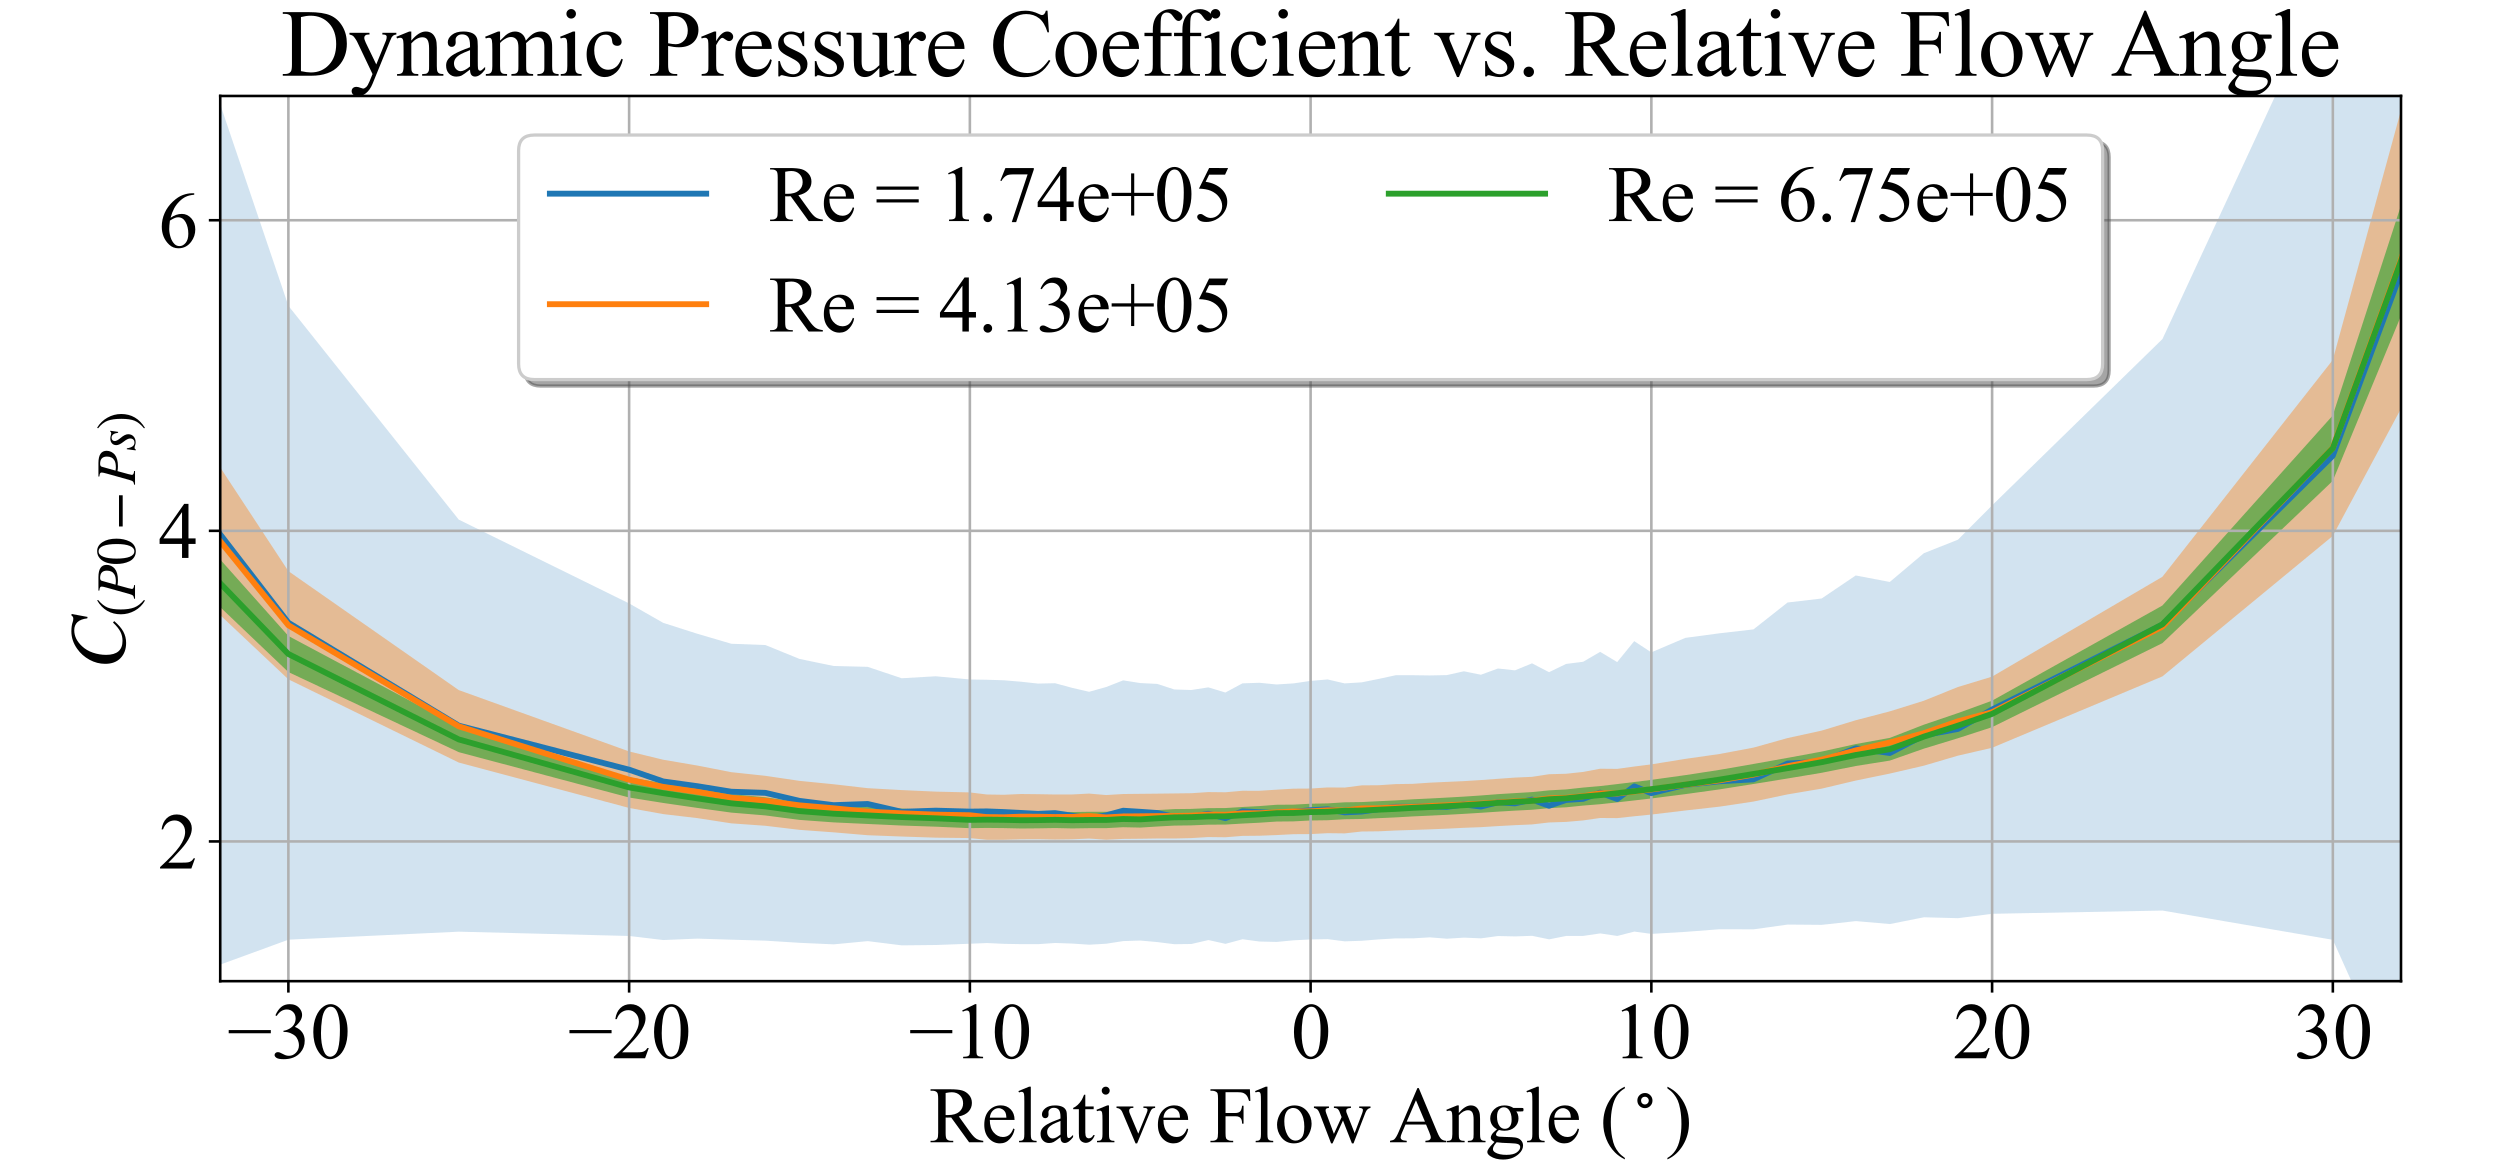 <?xml version="1.0" encoding="UTF-8" standalone="no"?>
<svg
   xmlns:dc="http://purl.org/dc/elements/1.1/"
   xmlns:cc="http://creativecommons.org/ns#"
   xmlns:rdf="http://www.w3.org/1999/02/22-rdf-syntax-ns#"
   xmlns:svg="http://www.w3.org/2000/svg"
   xmlns="http://www.w3.org/2000/svg"
   xmlns:xlink="http://www.w3.org/1999/xlink"
   xmlns:sodipodi="http://sodipodi.sourceforge.net/DTD/sodipodi-0.dtd"
   xmlns:inkscape="http://www.inkscape.org/namespaces/inkscape"
   height="359.169pt"
   version="1.1"
   viewBox="0 0 767.62 359.169"
   width="767.62pt"
   id="svg562"
   sodipodi:docname="exp_2_dyn_coefficient.svg"
   inkscape:version="0.92.4 (5da689c313, 2019-01-14)"
   inkscape:export-filename="C:\Users\sales\Documents\Cambridge University\FPP3 - Experimental Methods\Experiment 2 - Plots\exp_2_dyn_coefficient.png"
   inkscape:export-xdpi="207.36099"
   inkscape:export-ydpi="207.36099">
  <sodipodi:namedview
     pagecolor="#ffffff"
     bordercolor="#666666"
     borderopacity="1"
     objecttolerance="10"
     gridtolerance="10"
     guidetolerance="10"
     inkscape:pageopacity="0"
     inkscape:pageshadow="2"
     inkscape:window-width="1920"
     inkscape:window-height="1001"
     id="namedview564"
     showgrid="false"
     fit-margin-top="0"
     fit-margin-left="0"
     fit-margin-right="0"
     fit-margin-bottom="0"
     inkscape:zoom="1.1770833"
     inkscape:cx="598.05278"
     inkscape:cy="80.255334"
     inkscape:window-x="-9"
     inkscape:window-y="-9"
     inkscape:window-maximized="1"
     inkscape:current-layer="svg562" />
  <defs
     id="defs6"
     style="stroke-linecap:butt;stroke-linejoin:round">
    <style
       type="text/css"
       id="style4">*{stroke-linecap:butt;stroke-linejoin:round;}</style>
  </defs>
  <rect
     style="opacity:1;fill:#ffffff;fill-opacity:1;stroke:none;stroke-width:1.318;stroke-linecap:round;stroke-linejoin:miter;stroke-miterlimit:4;stroke-dasharray:none;stroke-dashoffset:0;stroke-opacity:1"
     id="rect1858"
     width="767.62"
     height="359.169"
     x="0"
     y="0" />
  <g
     style="stroke-linecap:butt;stroke-linejoin:round"
     id="axes_1"
     transform="translate(-40.38,-13.731)">
    <g
       style="stroke-linecap:butt;stroke-linejoin:round"
       id="patch_2">
      <path
         inkscape:connector-curvature="0"
         id="path11"
         style="fill:#ffffff;stroke-linecap:butt;stroke-linejoin:round"
         d="M 108,315 H 777.6 V 43.2 H 108 Z" />
    </g>
    <g
       style="stroke-linecap:butt;stroke-linejoin:round"
       id="PolyCollection_1">
      <path
         inkscape:connector-curvature="0"
         id="path14"
         style="fill:#1f77b4;fill-opacity:0.2;stroke-linecap:butt;stroke-linejoin:round"
         d="M 76.612,321.369 V -46.981 l 52.312,154.604 52.312,65.656 52.312,25.732 10.463,5.965 10.463,3.344 10.463,3.077 10.463,0.395 10.463,4.261 10.463,2.165 10.463,0.264 10.463,3.506 10.463,-0.607 10.463,0.981 5.231,0.087 5.231,0.161 5.231,0.443 5.231,0.571 5.231,-0.111 5.231,1.42 5.231,1.211 5.231,-1.462 5.231,-2.05 5.231,0.83 5.231,0.26 5.231,1.708 5.231,0.167 5.231,-0.809 5.231,1.58 5.231,-2.811 5.231,-0.177 5.231,0.521 5.231,-0.334 5.231,-0.765 5.231,-0.446 5.231,1.211 5.231,-0.319 5.231,-1.056 5.231,-1.131 5.231,-0.005 5.231,0.073 5.231,-0.108 5.231,-1.173 5.231,1.065 5.231,-1.919 5.231,0.571 5.231,-2.153 5.231,2.713 5.231,-2.529 5.231,-0.666 5.231,-3.05 5.231,3.144 5.231,-6.435 5.231,3.452 10.463,-4.453 10.463,-1.398 10.463,-1.207 10.463,-8.25 10.463,-1.23 10.463,-7.071 10.463,1.992 10.463,-8.831 10.463,-4.15 L 652.05,168.903 704.362,117.823 756.675,5.051 808.987,-392.643 v 811.477 0 l -52.312,-116.536 -52.312,-8.982 -52.312,0.996 -10.463,1.346 -10.463,-0.279 -10.463,2.079 -10.463,-0.903 -10.463,1.154 -10.463,-0.092 -10.463,1.464 -10.463,-0.025 -10.463,0.804 -10.463,0.621 -5.231,-0.704 -5.231,1.339 -5.231,-0.779 -5.231,0.763 -5.231,0.015 -5.231,1.044 -5.231,-1.083 -5.231,0.181 -5.231,-0.116 -5.231,0.71 -5.231,-0.219 -5.231,0.332 -5.231,-0.419 -5.231,0.31 -5.231,0.005 -5.231,0.317 -5.231,0.419 -5.231,0.176 -5.231,-0.674 -5.231,0.092 -5.231,0.263 -5.231,0.5 -5.231,-0.124 -5.231,-0.701 -5.231,1.411 -5.231,-1.17 -5.231,1.214 -5.231,0.068 -5.231,-0.655 -5.231,-0.473 -5.231,0.163 -5.231,0.817 -5.231,0.297 -5.231,-0.35 -5.231,-0.179 -5.231,0.364 -5.231,-0.007 -5.231,-0.091 -5.231,-0.247 -5.231,0.217 -10.463,0.388 -10.463,0.112 -10.463,-1.304 -10.463,0.992 -10.463,-0.472 -10.463,-0.661 -10.463,-0.301 -10.463,-0.325 -10.463,0.437 -10.463,-1.249 -52.312,-1.321 -52.312,2.457 z"
         clip-path="url(#p64b71255e9)" />
    </g>
    <g
       style="stroke-linecap:butt;stroke-linejoin:round"
       id="PolyCollection_2">
      <path
         inkscape:connector-curvature="0"
         id="path17"
         style="fill:#ff7f0e;fill-opacity:0.4;stroke-linecap:butt;stroke-linejoin:round"
         d="M 76.612,173.045 V 109.499 l 52.312,79.597 52.312,36.524 52.312,18.842 10.463,2.543 10.463,1.778 10.463,2.043 10.463,1.119 10.463,1.547 10.463,1.04 10.463,1.205 10.463,0.586 10.463,0.474 10.463,0.243 5.231,0.638 5.231,0.084 5.231,-0.235 5.231,0.058 5.231,0.092 5.231,-0.007 5.231,-0.276 5.231,0.453 5.231,-0.317 5.231,-0.057 5.231,-0.056 5.231,-0.062 5.231,-0.069 5.231,-0.349 5.231,0.057 5.231,-0.459 5.231,0.001 5.231,-0.334 5.231,-0.315 5.231,-0.033 5.231,-0.34 5.231,0.04 5.231,-0.676 5.231,-0.043 5.231,-0.345 5.231,-0.082 5.231,-0.36 5.231,-0.241 5.231,-0.23 5.231,-0.334 5.231,-0.382 5.231,-0.376 5.231,-0.229 5.231,-0.801 5.231,-0.143 5.231,-0.56 5.231,-0.987 5.231,0.048 5.231,-0.721 5.231,-0.661 10.463,-1.688 10.463,-1.496 10.463,-1.967 10.463,-2.931 10.463,-2.289 10.463,-3.179 10.463,-2.732 10.463,-3.264 10.463,-4.217 10.463,-3.173 52.312,-30.662 52.312,-66.576 52.312,-191.373 v 147.792 0 l -52.312,97.615 -52.312,43.127 -52.312,21.919 -10.463,2.415 -10.463,3.078 -10.463,2.428 -10.463,2.149 -10.463,2.477 -10.463,1.764 -10.463,2.197 -10.463,1.569 -10.463,1.174 -10.463,1.247 -5.231,0.525 -5.231,0.568 -5.231,-0.038 -5.231,0.745 -5.231,0.459 -5.231,0.173 -5.231,0.601 -5.231,0.225 -5.231,0.284 -5.231,0.33 -5.231,0.197 -5.231,0.26 -5.231,0.214 -5.231,0.183 -5.231,0.168 -5.231,0.251 -5.231,0.059 -5.231,0.58 -5.231,-0.066 -5.231,0.278 -5.231,0.031 -5.231,0.273 -5.231,0.2 -5.231,0.052 -5.231,0.42 -5.231,-0.064 -5.231,0.314 -5.231,0.128 -5.231,-0.005 -5.231,0.079 -5.231,0.05 -5.231,0.26 -5.231,-0.372 -5.231,0.242 -5.231,0.074 -5.231,-0.106 -5.231,0.029 -5.231,0.14 -5.231,0.009 -5.231,-0.532 -10.463,-0.125 -10.463,-0.35 -10.463,-0.401 -10.463,-0.886 -10.463,-0.765 -10.463,-1.247 -10.463,-0.746 -10.463,-1.612 -10.463,-1.23 L 233.55,261.812 181.238,247.87 128.925,222.321 Z"
         clip-path="url(#p64b71255e9)" />
    </g>
    <g
       style="stroke-linecap:butt;stroke-linejoin:round"
       id="PolyCollection_3">
      <path
         inkscape:connector-curvature="0"
         id="path20"
         style="fill:#2ca02c;fill-opacity:0.6;stroke-linecap:butt;stroke-linejoin:round"
         d="m 76.612,170.258 v -19.925 l 52.312,58.666 52.312,27.874 52.312,15.535 10.463,1.846 10.463,1.695 10.463,1.605 10.463,0.987 10.463,1.528 10.463,0.85 10.463,0.559 10.463,0.525 10.463,0.416 10.463,0.504 5.231,-0.066 5.231,0.066 5.231,0.123 5.231,-0.02 5.231,-0.099 5.231,0.135 5.231,-0.074 5.231,0.003 5.231,-0.308 5.231,0.112 5.231,-0.331 5.231,-0.3 5.231,-0.065 5.231,-0.231 5.231,-0.03 5.231,-0.324 5.231,-0.282 5.231,-0.4 5.231,-0.042 5.231,-0.281 5.231,-0.103 5.231,-0.329 5.231,-0.075 5.231,-0.267 5.231,-0.245 5.231,-0.337 5.231,-0.246 5.231,-0.281 5.231,-0.298 5.231,-0.353 5.231,-0.404 5.231,-0.325 5.231,-0.312 5.231,-0.529 5.231,-0.284 5.231,-0.573 5.231,-0.456 5.231,-0.613 5.231,-0.637 5.231,-0.655 10.463,-1.458 10.463,-1.607 10.463,-1.822 10.463,-1.869 10.463,-1.931 10.463,-2.313 10.463,-1.891 10.463,-4.057 10.463,-3.557 10.463,-3.802 52.312,-29.218 52.312,-58.362 52.312,-161.016 v 54.597 0 l -52.312,126.505 -52.312,49.82 -52.312,25.804 -10.463,3.396 -10.463,3.193 -10.463,3.67 -10.463,1.659 -10.463,2.086 -10.463,1.748 -10.463,1.693 -10.463,1.66 -10.463,1.451 -10.463,1.335 -5.231,0.602 -5.231,0.594 -5.231,0.565 -5.231,0.417 -5.231,0.535 -5.231,0.256 -5.231,0.497 -5.231,0.265 -5.231,0.317 -5.231,0.354 -5.231,0.319 -5.231,0.294 -5.231,0.255 -5.231,0.238 -5.231,0.305 -5.231,0.233 -5.231,0.251 -5.231,0.085 -5.231,0.299 -5.231,0.075 -5.231,0.277 -5.231,0.056 -5.231,0.355 -5.231,0.262 -5.231,0.311 -5.231,0.03 -5.231,0.217 -5.231,0.067 -5.231,0.283 -5.231,0.328 -5.231,-0.117 -5.231,0.288 -5.231,6.3e-4 -5.231,0.082 -5.231,-0.117 -5.231,0.091 -5.231,0.046 -5.231,-0.118 -5.231,-0.055 -5.231,0.077 -10.463,-0.456 -10.463,-0.351 -10.463,-0.482 -10.463,-0.486 -10.463,-0.765 L 275.4,264.109 264.938,263.242 254.475,261.795 244.012,260.276 233.55,258.605 181.238,244.678 128.925,220.09 Z"
         clip-path="url(#p64b71255e9)" />
    </g>
    <g
       style="stroke-linecap:butt;stroke-linejoin:round"
       id="matplotlib.axis_1">
      <g
         style="stroke-linecap:butt;stroke-linejoin:round"
         id="xtick_1">
        <g
           style="stroke-linecap:butt;stroke-linejoin:round"
           id="line2d_1">
          <path
             inkscape:connector-curvature="0"
             id="path23"
             style="fill:none;stroke:#b0b0b0;stroke-width:0.8;stroke-linecap:square;stroke-linejoin:round"
             d="M 128.925,315 V 43.2"
             clip-path="url(#p64b71255e9)" />
        </g>
        <g
           style="stroke-linecap:butt;stroke-linejoin:round"
           id="line2d_2">
          <defs
             id="defs27">
            <path
               inkscape:connector-curvature="0"
               style="stroke:#000000;stroke-width:0.8;stroke-linecap:butt;stroke-linejoin:round"
               id="mcaef1c2911"
               d="M 0,0 V 3.5" />
          </defs>
          <g
             style="stroke-linecap:butt;stroke-linejoin:round"
             id="g31">
            <use
               height="100%"
               width="100%"
               id="use29"
               y="315"
               xlink:href="#mcaef1c2911"
               x="128.925"
               style="stroke:#000000;stroke-width:0.8;stroke-linecap:butt;stroke-linejoin:round" />
          </g>
        </g>
        <g
           style="stroke-linecap:butt;stroke-linejoin:round"
           id="text_1">
          <!-- −30 -->
          <g
             style="stroke-linecap:butt;stroke-linejoin:round"
             id="g45"
             transform="matrix(0.24,0,0,-0.24,110.158,338.665)">
            <defs
               id="defs37">
              <path
                 style="stroke-linecap:butt;stroke-linejoin:round"
                 inkscape:connector-curvature="0"
                 transform="scale(0.016)"
                 id="TimesNewRomanPSMT-2212"
                 d="M 3484,2000 H 116 v 256 h 3368 z" />
              <path
                 style="stroke-linecap:butt;stroke-linejoin:round"
                 inkscape:connector-curvature="0"
                 transform="scale(0.016)"
                 id="TimesNewRomanPSMT-33"
                 d="m 325,3431 q 181,428 457,661 277,233 690,233 509,0 781,-331 206,-247 206,-528 0,-463 -581,-957 391,-153 591,-437 200,-284 200,-669 0,-550 -350,-953 Q 1863,-75 997,-75 569,-75 414,31 259,138 259,259 q 0,91 73,160 74,69 177,69 79,0 160,-25 53,-16 240,-115 188,-98 260,-117 115,-34 247,-34 318,0 554,247 236,247 236,584 0,247 -109,481 -81,175 -178,266 -135,125 -369,226 -234,102 -478,102 H 972 v 94 q 247,31 495,178 249,147 361,353 113,206 113,453 0,322 -202,520 -201,199 -501,199 -485,0 -810,-519 z" />
              <path
                 style="stroke-linecap:butt;stroke-linejoin:round"
                 inkscape:connector-curvature="0"
                 transform="scale(0.016)"
                 id="TimesNewRomanPSMT-30"
                 d="m 231,2094 q 0,725 219,1248 219,524 581,780 282,203 582,203 487,0 875,-497 484,-615 484,-1669 0,-737 -213,-1253 Q 2547,391 2217,158 1888,-75 1581,-75 975,-75 572,641 231,1244 231,2094 Z m 613,-78 q 0,-875 215,-1428 179,-466 532,-466 168,0 349,151 182,152 276,508 143,538 143,1516 0,725 -150,1209 -112,360 -290,510 -128,103 -310,103 -212,0 -378,-191 -225,-259 -306,-816 -81,-556 -81,-1096 z" />
            </defs>
            <use
               height="100%"
               width="100%"
               y="0"
               x="0"
               style="stroke-linecap:butt;stroke-linejoin:round"
               id="use39"
               xlink:href="#TimesNewRomanPSMT-2212" />
            <use
               height="100%"
               width="100%"
               y="0"
               style="stroke-linecap:butt;stroke-linejoin:round"
               id="use41"
               xlink:href="#TimesNewRomanPSMT-33"
               x="56.396" />
            <use
               height="100%"
               width="100%"
               y="0"
               style="stroke-linecap:butt;stroke-linejoin:round"
               id="use43"
               xlink:href="#TimesNewRomanPSMT-30"
               x="106.396" />
          </g>
        </g>
      </g>
      <g
         style="stroke-linecap:butt;stroke-linejoin:round"
         id="xtick_2">
        <g
           style="stroke-linecap:butt;stroke-linejoin:round"
           id="line2d_3">
          <path
             inkscape:connector-curvature="0"
             id="path49"
             style="fill:none;stroke:#b0b0b0;stroke-width:0.8;stroke-linecap:square;stroke-linejoin:round"
             d="M 233.55,315 V 43.2"
             clip-path="url(#p64b71255e9)" />
        </g>
        <g
           style="stroke-linecap:butt;stroke-linejoin:round"
           id="line2d_4">
          <g
             style="stroke-linecap:butt;stroke-linejoin:round"
             id="g54">
            <use
               height="100%"
               width="100%"
               id="use52"
               y="315"
               xlink:href="#mcaef1c2911"
               x="233.55"
               style="stroke:#000000;stroke-width:0.8;stroke-linecap:butt;stroke-linejoin:round" />
          </g>
        </g>
        <g
           style="stroke-linecap:butt;stroke-linejoin:round"
           id="text_2">
          <!-- −20 -->
          <g
             style="stroke-linecap:butt;stroke-linejoin:round"
             id="g66"
             transform="matrix(0.24,0,0,-0.24,214.783,338.665)">
            <defs
               id="defs58">
              <path
                 style="stroke-linecap:butt;stroke-linejoin:round"
                 inkscape:connector-curvature="0"
                 transform="scale(0.016)"
                 id="TimesNewRomanPSMT-32"
                 d="M 2934,816 2638,0 H 138 v 116 q 1103,1006 1553,1643 450,638 450,1166 0,403 -247,662 -247,260 -591,260 -312,0 -561,-183 Q 494,3481 375,3128 H 259 q 79,578 402,887 323,310 808,310 515,0 860,-331 346,-331 346,-781 0,-322 -150,-644 Q 2294,2063 1775,1497 997,647 803,472 h 1106 q 338,0 474,25 136,25 245,101 110,77 191,218 z" />
            </defs>
            <use
               height="100%"
               width="100%"
               y="0"
               x="0"
               style="stroke-linecap:butt;stroke-linejoin:round"
               id="use60"
               xlink:href="#TimesNewRomanPSMT-2212" />
            <use
               height="100%"
               width="100%"
               y="0"
               style="stroke-linecap:butt;stroke-linejoin:round"
               id="use62"
               xlink:href="#TimesNewRomanPSMT-32"
               x="56.396" />
            <use
               height="100%"
               width="100%"
               y="0"
               style="stroke-linecap:butt;stroke-linejoin:round"
               id="use64"
               xlink:href="#TimesNewRomanPSMT-30"
               x="106.396" />
          </g>
        </g>
      </g>
      <g
         style="stroke-linecap:butt;stroke-linejoin:round"
         id="xtick_3">
        <g
           style="stroke-linecap:butt;stroke-linejoin:round"
           id="line2d_5">
          <path
             inkscape:connector-curvature="0"
             id="path70"
             style="fill:none;stroke:#b0b0b0;stroke-width:0.8;stroke-linecap:square;stroke-linejoin:round"
             d="M 338.175,315 V 43.2"
             clip-path="url(#p64b71255e9)" />
        </g>
        <g
           style="stroke-linecap:butt;stroke-linejoin:round"
           id="line2d_6">
          <g
             style="stroke-linecap:butt;stroke-linejoin:round"
             id="g75">
            <use
               height="100%"
               width="100%"
               id="use73"
               y="315"
               xlink:href="#mcaef1c2911"
               x="338.175"
               style="stroke:#000000;stroke-width:0.8;stroke-linecap:butt;stroke-linejoin:round" />
          </g>
        </g>
        <g
           style="stroke-linecap:butt;stroke-linejoin:round"
           id="text_3">
          <!-- −10 -->
          <g
             style="stroke-linecap:butt;stroke-linejoin:round"
             id="g87"
             transform="matrix(0.24,0,0,-0.24,319.408,338.665)">
            <defs
               id="defs79">
              <path
                 style="stroke-linecap:butt;stroke-linejoin:round"
                 inkscape:connector-curvature="0"
                 transform="scale(0.016)"
                 id="TimesNewRomanPSMT-31"
                 d="m 750,3822 1031,503 h 103 V 747 q 0,-356 30,-444 30,-87 123,-134 94,-47 382,-53 V 0 H 825 v 116 q 300,6 387,51 88,46 122,122 35,77 35,458 v 2287 q 0,463 -31,594 -22,100 -80,147 -58,47 -139,47 -116,0 -322,-97 z" />
            </defs>
            <use
               height="100%"
               width="100%"
               y="0"
               x="0"
               style="stroke-linecap:butt;stroke-linejoin:round"
               id="use81"
               xlink:href="#TimesNewRomanPSMT-2212" />
            <use
               height="100%"
               width="100%"
               y="0"
               style="stroke-linecap:butt;stroke-linejoin:round"
               id="use83"
               xlink:href="#TimesNewRomanPSMT-31"
               x="56.396" />
            <use
               height="100%"
               width="100%"
               y="0"
               style="stroke-linecap:butt;stroke-linejoin:round"
               id="use85"
               xlink:href="#TimesNewRomanPSMT-30"
               x="106.396" />
          </g>
        </g>
      </g>
      <g
         style="stroke-linecap:butt;stroke-linejoin:round"
         id="xtick_4">
        <g
           style="stroke-linecap:butt;stroke-linejoin:round"
           id="line2d_7">
          <path
             inkscape:connector-curvature="0"
             id="path91"
             style="fill:none;stroke:#b0b0b0;stroke-width:0.8;stroke-linecap:square;stroke-linejoin:round"
             d="M 442.8,315 V 43.2"
             clip-path="url(#p64b71255e9)" />
        </g>
        <g
           style="stroke-linecap:butt;stroke-linejoin:round"
           id="line2d_8">
          <g
             style="stroke-linecap:butt;stroke-linejoin:round"
             id="g96">
            <use
               height="100%"
               width="100%"
               id="use94"
               y="315"
               xlink:href="#mcaef1c2911"
               x="442.8"
               style="stroke:#000000;stroke-width:0.8;stroke-linecap:butt;stroke-linejoin:round" />
          </g>
        </g>
        <g
           style="stroke-linecap:butt;stroke-linejoin:round"
           id="text_4">
          <!-- 0 -->
          <g
             style="stroke-linecap:butt;stroke-linejoin:round"
             id="g101"
             transform="matrix(0.24,0,0,-0.24,436.8,338.665)">
            <use
               height="100%"
               width="100%"
               y="0"
               x="0"
               style="stroke-linecap:butt;stroke-linejoin:round"
               id="use99"
               xlink:href="#TimesNewRomanPSMT-30" />
          </g>
        </g>
      </g>
      <g
         style="stroke-linecap:butt;stroke-linejoin:round"
         id="xtick_5">
        <g
           style="stroke-linecap:butt;stroke-linejoin:round"
           id="line2d_9">
          <path
             inkscape:connector-curvature="0"
             id="path105"
             style="fill:none;stroke:#b0b0b0;stroke-width:0.8;stroke-linecap:square;stroke-linejoin:round"
             d="M 547.425,315 V 43.2"
             clip-path="url(#p64b71255e9)" />
        </g>
        <g
           style="stroke-linecap:butt;stroke-linejoin:round"
           id="line2d_10">
          <g
             style="stroke-linecap:butt;stroke-linejoin:round"
             id="g110">
            <use
               height="100%"
               width="100%"
               id="use108"
               y="315"
               xlink:href="#mcaef1c2911"
               x="547.425"
               style="stroke:#000000;stroke-width:0.8;stroke-linecap:butt;stroke-linejoin:round" />
          </g>
        </g>
        <g
           style="stroke-linecap:butt;stroke-linejoin:round"
           id="text_5">
          <!-- 10 -->
          <g
             style="stroke-linecap:butt;stroke-linejoin:round"
             id="g117"
             transform="matrix(0.24,0,0,-0.24,535.425,338.665)">
            <use
               height="100%"
               width="100%"
               y="0"
               x="0"
               style="stroke-linecap:butt;stroke-linejoin:round"
               id="use113"
               xlink:href="#TimesNewRomanPSMT-31" />
            <use
               height="100%"
               width="100%"
               y="0"
               style="stroke-linecap:butt;stroke-linejoin:round"
               id="use115"
               xlink:href="#TimesNewRomanPSMT-30"
               x="50" />
          </g>
        </g>
      </g>
      <g
         style="stroke-linecap:butt;stroke-linejoin:round"
         id="xtick_6">
        <g
           style="stroke-linecap:butt;stroke-linejoin:round"
           id="line2d_11">
          <path
             inkscape:connector-curvature="0"
             id="path121"
             style="fill:none;stroke:#b0b0b0;stroke-width:0.8;stroke-linecap:square;stroke-linejoin:round"
             d="M 652.05,315 V 43.2"
             clip-path="url(#p64b71255e9)" />
        </g>
        <g
           style="stroke-linecap:butt;stroke-linejoin:round"
           id="line2d_12">
          <g
             style="stroke-linecap:butt;stroke-linejoin:round"
             id="g126">
            <use
               height="100%"
               width="100%"
               id="use124"
               y="315"
               xlink:href="#mcaef1c2911"
               x="652.05"
               style="stroke:#000000;stroke-width:0.8;stroke-linecap:butt;stroke-linejoin:round" />
          </g>
        </g>
        <g
           style="stroke-linecap:butt;stroke-linejoin:round"
           id="text_6">
          <!-- 20 -->
          <g
             style="stroke-linecap:butt;stroke-linejoin:round"
             id="g133"
             transform="matrix(0.24,0,0,-0.24,640.05,338.665)">
            <use
               height="100%"
               width="100%"
               y="0"
               x="0"
               style="stroke-linecap:butt;stroke-linejoin:round"
               id="use129"
               xlink:href="#TimesNewRomanPSMT-32" />
            <use
               height="100%"
               width="100%"
               y="0"
               style="stroke-linecap:butt;stroke-linejoin:round"
               id="use131"
               xlink:href="#TimesNewRomanPSMT-30"
               x="50" />
          </g>
        </g>
      </g>
      <g
         style="stroke-linecap:butt;stroke-linejoin:round"
         id="xtick_7">
        <g
           style="stroke-linecap:butt;stroke-linejoin:round"
           id="line2d_13">
          <path
             inkscape:connector-curvature="0"
             id="path137"
             style="fill:none;stroke:#b0b0b0;stroke-width:0.8;stroke-linecap:square;stroke-linejoin:round"
             d="M 756.675,315 V 43.2"
             clip-path="url(#p64b71255e9)" />
        </g>
        <g
           style="stroke-linecap:butt;stroke-linejoin:round"
           id="line2d_14">
          <g
             style="stroke-linecap:butt;stroke-linejoin:round"
             id="g142">
            <use
               height="100%"
               width="100%"
               id="use140"
               y="315"
               xlink:href="#mcaef1c2911"
               x="756.675"
               style="stroke:#000000;stroke-width:0.8;stroke-linecap:butt;stroke-linejoin:round" />
          </g>
        </g>
        <g
           style="stroke-linecap:butt;stroke-linejoin:round"
           id="text_7">
          <!-- 30 -->
          <g
             style="stroke-linecap:butt;stroke-linejoin:round"
             id="g149"
             transform="matrix(0.24,0,0,-0.24,744.675,338.665)">
            <use
               height="100%"
               width="100%"
               y="0"
               x="0"
               style="stroke-linecap:butt;stroke-linejoin:round"
               id="use145"
               xlink:href="#TimesNewRomanPSMT-33" />
            <use
               height="100%"
               width="100%"
               y="0"
               style="stroke-linecap:butt;stroke-linejoin:round"
               id="use147"
               xlink:href="#TimesNewRomanPSMT-30"
               x="50" />
          </g>
        </g>
      </g>
      <g
         style="stroke-linecap:butt;stroke-linejoin:round"
         id="text_8">
        <!-- Relative Flow Angle ($^\circ$) -->
        <g
           style="stroke-linecap:butt;stroke-linejoin:round"
           id="g218"
           transform="matrix(0.24,0,0,-0.24,325.68,364.599)">
          <defs
             id="defs170">
            <path
               style="stroke-linecap:butt;stroke-linejoin:round"
               inkscape:connector-curvature="0"
               transform="scale(0.016)"
               id="TimesNewRomanPSMT-52"
               d="M 4325,0 H 3194 L 1759,1981 q -159,-6 -259,-6 -41,0 -88,1 -46,2 -96,5 V 750 q 0,-400 87,-497 119,-137 356,-137 h 166 V 0 H 109 v 116 h 160 q 269,0 384,175 66,97 66,459 v 2738 q 0,400 -88,496 -122,138 -362,138 H 109 v 116 h 1544 q 675,0 995,-99 321,-98 544,-362 224,-264 224,-630 0,-391 -255,-679 -255,-287 -789,-405 L 3247,847 Q 3547,428 3762,290 3978,153 4325,116 Z M 1316,2178 q 59,0 103,-2 44,-1 72,-1 606,0 914,262 308,263 308,669 0,397 -249,645 -248,249 -658,249 -181,0 -490,-59 z" />
            <path
               style="stroke-linecap:butt;stroke-linejoin:round"
               inkscape:connector-curvature="0"
               transform="scale(0.016)"
               id="TimesNewRomanPSMT-65"
               d="m 681,1784 q -3,-637 310,-1000 312,-362 734,-362 281,0 489,154 208,155 349,530 l 96,-62 Q 2594,616 2278,264 1963,-88 1488,-88 972,-88 605,314 238,716 238,1394 q 0,734 376,1145 377,411 945,411 482,0 791,-317 309,-317 309,-849 z m 0,182 h 1325 q -15,275 -65,387 -78,175 -233,275 -155,100 -324,100 -259,0 -464,-202 -204,-201 -239,-560 z" />
            <path
               style="stroke-linecap:butt;stroke-linejoin:round"
               inkscape:connector-curvature="0"
               transform="scale(0.016)"
               id="TimesNewRomanPSMT-6c"
               d="M 1184,4444 V 647 q 0,-269 39,-357 40,-87 121,-132 81,-45 303,-45 V 0 H 244 v 113 q 197,0 268,40 72,41 113,134 41,94 41,360 v 2600 q 0,484 -22,595 -22,111 -71,151 -48,41 -123,41 -81,0 -206,-50 l -53,110 853,350 z" />
            <path
               style="stroke-linecap:butt;stroke-linejoin:round"
               inkscape:connector-curvature="0"
               transform="scale(0.016)"
               id="TimesNewRomanPSMT-61"
               d="M 1822,413 Q 1381,72 1269,19 1100,-59 909,-59 613,-59 420,144 228,347 228,678 q 0,210 94,363 128,212 445,399 317,188 1055,457 v 112 q 0,429 -136,588 -136,159 -395,159 -197,0 -313,-106 -119,-106 -119,-244 l 7,-181 q 0,-144 -74,-222 -73,-78 -192,-78 -116,0 -189,81 -73,82 -73,222 0,269 275,494 275,225 771,225 382,0 625,-128 185,-97 272,-303 57,-135 57,-550 V 994 q 0,-410 15,-502 16,-92 52,-123 36,-31 83,-31 50,0 87,21 66,41 253,229 V 413 q -350,-469 -669,-469 -153,0 -244,106 -90,106 -93,363 z m 0,203 V 1706 Q 1350,1519 1213,1441 966,1303 859,1153 753,1003 753,825 q 0,-225 134,-374 135,-148 310,-148 237,0 625,313 z" />
            <path
               style="stroke-linecap:butt;stroke-linejoin:round"
               inkscape:connector-curvature="0"
               transform="scale(0.016)"
               id="TimesNewRomanPSMT-74"
               d="m 1031,3803 v -940 h 669 V 2644 H 1031 V 788 q 0,-279 80,-376 80,-96 205,-96 103,0 200,64 97,64 150,189 h 122 Q 1678,263 1478,108 1278,-47 1066,-47 922,-47 784,33 647,113 581,261 516,409 516,719 V 2644 H 63 v 103 q 171,69 351,233 180,164 320,389 72,119 200,434 z" />
            <path
               style="stroke-linecap:butt;stroke-linejoin:round"
               inkscape:connector-curvature="0"
               transform="scale(0.016)"
               id="TimesNewRomanPSMT-69"
               d="m 928,4444 q 131,0 223,-93 93,-92 93,-223 0,-131 -93,-225 -92,-94 -223,-94 -131,0 -225,94 -94,94 -94,225 0,131 92,223 93,93 227,93 z M 1188,2947 V 647 q 0,-269 39,-358 39,-89 115,-133 77,-43 280,-43 V 0 H 231 v 113 q 210,0 281,40 72,41 114,134 43,94 43,360 v 1103 q 0,466 -28,603 -22,100 -69,139 -47,39 -128,39 -88,0 -213,-47 l -43,113 862,350 z" />
            <path
               style="stroke-linecap:butt;stroke-linejoin:round"
               inkscape:connector-curvature="0"
               transform="scale(0.016)"
               id="TimesNewRomanPSMT-76"
               d="m 53,2863 h 1347 v -116 h -87 q -122,0 -186,-60 -64,-59 -64,-159 0,-109 65,-259 l 666,-1581 669,1640 q 71,175 71,266 0,44 -25,72 -34,47 -87,64 -53,17 -216,17 v 116 h 935 v -116 q -163,-13 -225,-66 -110,-93 -197,-312 L 1703,-88 H 1575 L 553,2328 q -69,169 -132,242 -62,74 -158,124 -54,28 -210,53 z" />
            <path
               style="stroke-linecap:butt;stroke-linejoin:round"
               inkscape:connector-curvature="0"
               d=""
               transform="scale(0.016)"
               id="TimesNewRomanPSMT-20" />
            <path
               style="stroke-linecap:butt;stroke-linejoin:round"
               inkscape:connector-curvature="0"
               transform="scale(0.016)"
               id="TimesNewRomanPSMT-46"
               d="M 1309,4006 V 2341 h 772 q 266,0 389,117 124,117 164,464 h 116 V 1488 h -116 q -3,246 -64,362 -61,116 -169,173 -107,58 -320,58 H 1309 V 750 q 0,-322 41,-425 31,-78 131,-134 138,-75 288,-75 h 153 V 0 H 103 v 116 h 150 q 263,0 381,153 75,100 75,481 v 2738 q 0,321 -40,425 -31,78 -128,134 -135,75 -288,75 H 103 v 116 h 3153 l 41,-932 h -109 q -82,297 -190,436 -107,139 -265,201 -158,63 -489,63 z" />
            <path
               style="stroke-linecap:butt;stroke-linejoin:round"
               inkscape:connector-curvature="0"
               transform="scale(0.016)"
               id="TimesNewRomanPSMT-6f"
               d="m 1600,2947 q 650,0 1044,-494 334,-422 334,-969 0,-384 -185,-778 Q 2609,313 2286,112 1963,-88 1566,-88 919,-88 538,428 216,863 216,1403 q 0,394 195,783 195,389 514,575 319,186 675,186 z m -97,-203 q -165,0 -333,-99 -167,-98 -270,-345 -103,-247 -103,-634 0,-625 248,-1079 249,-453 655,-453 303,0 500,250 197,250 197,860 0,762 -328,1200 -222,300 -566,300 z" />
            <path
               style="stroke-linecap:butt;stroke-linejoin:round"
               inkscape:connector-curvature="0"
               transform="scale(0.016)"
               id="TimesNewRomanPSMT-77"
               d="m 41,2863 h 1200 v -116 q -166,-13 -218,-60 -51,-46 -51,-134 0,-97 53,-234 l 613,-1647 615,1341 -162,421 q -75,188 -197,260 -69,44 -256,53 v 116 h 1362 v -116 q -225,-9 -319,-81 -62,-50 -62,-160 0,-62 25,-128 l 650,-1644 603,1585 q 62,169 62,269 0,59 -61,106 -60,47 -239,53 v 116 h 904 v -116 q -272,-41 -400,-369 L 3206,-88 H 3078 L 2363,1741 1528,-88 H 1413 L 494,2319 q -91,228 -179,307 -87,80 -274,121 z" />
            <path
               style="stroke-linecap:butt;stroke-linejoin:round"
               inkscape:connector-curvature="0"
               transform="scale(0.016)"
               id="TimesNewRomanPSMT-41"
               d="M 2928,1419 H 1288 L 1000,750 Q 894,503 894,381 q 0,-97 92,-170 92,-73 398,-95 V 0 H 50 v 116 q 266,47 344,122 159,150 353,609 l 1491,3487 h 109 L 3822,809 Q 4000,384 4145,257 4291,131 4550,116 V 0 H 2878 v 116 q 253,12 342,84 89,72 89,175 0,138 -125,434 z m -87,231 -719,1713 -738,-1713 z" />
            <path
               style="stroke-linecap:butt;stroke-linejoin:round"
               inkscape:connector-curvature="0"
               transform="scale(0.016)"
               id="TimesNewRomanPSMT-6e"
               d="m 1034,2341 q 504,606 960,606 234,0 403,-117 169,-117 269,-386 68,-188 68,-575 V 647 q 0,-272 44,-369 35,-78 111,-122 77,-43 283,-43 V 0 H 1756 v 113 h 60 q 200,0 279,60 80,61 111,180 13,47 13,294 v 1172 q 0,390 -102,567 -101,177 -342,177 -372,0 -741,-407 V 647 q 0,-291 35,-359 44,-91 120,-133 77,-42 311,-42 V 0 H 84 v 113 h 63 q 219,0 295,110 77,111 77,424 v 1062 q 0,516 -24,628 -23,113 -72,153 -48,41 -129,41 -88,0 -210,-47 l -46,113 862,350 h 134 z" />
            <path
               style="stroke-linecap:butt;stroke-linejoin:round"
               inkscape:connector-curvature="0"
               transform="scale(0.016)"
               id="TimesNewRomanPSMT-67"
               d="m 966,1044 q -263,128 -404,357 -140,230 -140,508 0,425 320,731 321,307 821,307 409,0 709,-200 h 606 q 135,0 156,-8 22,-8 32,-26 18,-29 18,-100 0,-82 -15,-113 -10,-16 -33,-25 -23,-9 -158,-9 h -372 q 175,-225 175,-575 0,-400 -306,-685 -306,-284 -822,-284 -212,0 -434,62 Q 981,866 932,777 884,688 884,625 q 0,-53 52,-103 52,-50 202,-72 87,-12 437,-22 644,-15 834,-44 291,-40 464,-215 174,-175 174,-432 0,-353 -331,-662 -488,-456 -1272,-456 -603,0 -1019,272 -234,156 -234,325 0,75 34,150 53,115 219,321 22,29 319,338 -163,97 -230,173 -67,77 -67,174 0,109 89,256 89,147 411,416 z m 543,1753 q -231,0 -387,-185 -156,-184 -156,-565 0,-494 212,-766 163,-206 413,-206 237,0 390,178 153,178 153,560 0,496 -215,778 -160,206 -410,206 z M 934,0 q -146,-159 -221,-296 -75,-138 -75,-254 0,-150 181,-263 312,-193 903,-193 562,0 829,199 268,198 268,423 0,162 -160,231 -162,69 -643,81 -703,19 -1082,72 z" />
            <path
               style="stroke-linecap:butt;stroke-linejoin:round"
               inkscape:connector-curvature="0"
               transform="scale(0.016)"
               id="TimesNewRomanPSMT-28"
               d="m 1988,-1253 v -116 q -472,238 -788,556 -450,454 -694,1069 -243,616 -243,1278 0,969 478,1767 478,799 1247,1143 V 4313 Q 1603,4100 1356,3731 1109,3363 987,2797 866,2231 866,1616 866,947 969,400 q 81,-431 196,-692 116,-261 311,-501 196,-241 512,-460 z" />
            <path
               style="stroke-linecap:butt;stroke-linejoin:round"
               inkscape:connector-curvature="0"
               transform="scale(0.016)"
               id="STIXGeneral-Regular-2218"
               d="m 1734,2224 q 250,-253 250,-612 0,-358 -253,-611 -253,-252 -611,-252 -365,0 -615,252 -249,253 -249,625 0,358 253,604 253,247 624,247 352,0 601,-253 z m -300,-925 q 128,128 128,313 0,186 -128,314 -128,128 -301,128 -199,0 -327,-125 -128,-124 -128,-303 0,-199 125,-327 125,-128 317,-128 186,0 314,128 z" />
            <path
               style="stroke-linecap:butt;stroke-linejoin:round"
               inkscape:connector-curvature="0"
               transform="scale(0.016)"
               id="TimesNewRomanPSMT-29"
               d="m 144,4313 v 131 q 475,-235 790,-553 447,-457 691,-1071 244,-614 244,-1279 0,-969 -477,-1767 -476,-799 -1248,-1143 v 116 q 384,215 632,583 249,367 369,934 121,567 121,1183 0,666 -103,1216 -79,431 -196,690 -117,260 -311,500 -193,241 -512,460 z" />
          </defs>
          <use
             height="100%"
             width="100%"
             y="0"
             x="0"
             style="stroke-linecap:butt;stroke-linejoin:round"
             id="use172"
             xlink:href="#TimesNewRomanPSMT-52"
             transform="translate(0,0.562)" />
          <use
             height="100%"
             width="100%"
             y="0"
             x="0"
             style="stroke-linecap:butt;stroke-linejoin:round"
             id="use174"
             xlink:href="#TimesNewRomanPSMT-65"
             transform="translate(66.699,0.562)" />
          <use
             height="100%"
             width="100%"
             y="0"
             x="0"
             style="stroke-linecap:butt;stroke-linejoin:round"
             id="use176"
             xlink:href="#TimesNewRomanPSMT-6c"
             transform="translate(111.084,0.562)" />
          <use
             height="100%"
             width="100%"
             y="0"
             x="0"
             style="stroke-linecap:butt;stroke-linejoin:round"
             id="use178"
             xlink:href="#TimesNewRomanPSMT-61"
             transform="translate(138.867,0.562)" />
          <use
             height="100%"
             width="100%"
             y="0"
             x="0"
             style="stroke-linecap:butt;stroke-linejoin:round"
             id="use180"
             xlink:href="#TimesNewRomanPSMT-74"
             transform="translate(183.252,0.562)" />
          <use
             height="100%"
             width="100%"
             y="0"
             x="0"
             style="stroke-linecap:butt;stroke-linejoin:round"
             id="use182"
             xlink:href="#TimesNewRomanPSMT-69"
             transform="translate(211.035,0.562)" />
          <use
             height="100%"
             width="100%"
             y="0"
             x="0"
             style="stroke-linecap:butt;stroke-linejoin:round"
             id="use184"
             xlink:href="#TimesNewRomanPSMT-76"
             transform="translate(238.818,0.562)" />
          <use
             height="100%"
             width="100%"
             y="0"
             x="0"
             style="stroke-linecap:butt;stroke-linejoin:round"
             id="use186"
             xlink:href="#TimesNewRomanPSMT-65"
             transform="translate(288.818,0.562)" />
          <use
             height="100%"
             width="100%"
             y="0"
             x="0"
             style="stroke-linecap:butt;stroke-linejoin:round"
             id="use188"
             xlink:href="#TimesNewRomanPSMT-20"
             transform="translate(333.203,0.562)" />
          <use
             height="100%"
             width="100%"
             y="0"
             x="0"
             style="stroke-linecap:butt;stroke-linejoin:round"
             id="use190"
             xlink:href="#TimesNewRomanPSMT-46"
             transform="translate(358.203,0.562)" />
          <use
             height="100%"
             width="100%"
             y="0"
             x="0"
             style="stroke-linecap:butt;stroke-linejoin:round"
             id="use192"
             xlink:href="#TimesNewRomanPSMT-6c"
             transform="translate(413.818,0.562)" />
          <use
             height="100%"
             width="100%"
             y="0"
             x="0"
             style="stroke-linecap:butt;stroke-linejoin:round"
             id="use194"
             xlink:href="#TimesNewRomanPSMT-6f"
             transform="translate(441.602,0.562)" />
          <use
             height="100%"
             width="100%"
             y="0"
             x="0"
             style="stroke-linecap:butt;stroke-linejoin:round"
             id="use196"
             xlink:href="#TimesNewRomanPSMT-77"
             transform="translate(491.602,0.562)" />
          <use
             height="100%"
             width="100%"
             y="0"
             x="0"
             style="stroke-linecap:butt;stroke-linejoin:round"
             id="use198"
             xlink:href="#TimesNewRomanPSMT-20"
             transform="translate(563.818,0.562)" />
          <use
             height="100%"
             width="100%"
             y="0"
             x="0"
             style="stroke-linecap:butt;stroke-linejoin:round"
             id="use200"
             xlink:href="#TimesNewRomanPSMT-41"
             transform="translate(588.818,0.562)" />
          <use
             height="100%"
             width="100%"
             y="0"
             x="0"
             style="stroke-linecap:butt;stroke-linejoin:round"
             id="use202"
             xlink:href="#TimesNewRomanPSMT-6e"
             transform="translate(661.035,0.562)" />
          <use
             height="100%"
             width="100%"
             y="0"
             x="0"
             style="stroke-linecap:butt;stroke-linejoin:round"
             id="use204"
             xlink:href="#TimesNewRomanPSMT-67"
             transform="translate(711.035,0.562)" />
          <use
             height="100%"
             width="100%"
             y="0"
             x="0"
             style="stroke-linecap:butt;stroke-linejoin:round"
             id="use206"
             xlink:href="#TimesNewRomanPSMT-6c"
             transform="translate(761.035,0.562)" />
          <use
             height="100%"
             width="100%"
             y="0"
             x="0"
             style="stroke-linecap:butt;stroke-linejoin:round"
             id="use208"
             xlink:href="#TimesNewRomanPSMT-65"
             transform="translate(788.818,0.562)" />
          <use
             height="100%"
             width="100%"
             y="0"
             x="0"
             style="stroke-linecap:butt;stroke-linejoin:round"
             id="use210"
             xlink:href="#TimesNewRomanPSMT-20"
             transform="translate(833.203,0.562)" />
          <use
             height="100%"
             width="100%"
             y="0"
             x="0"
             style="stroke-linecap:butt;stroke-linejoin:round"
             id="use212"
             xlink:href="#TimesNewRomanPSMT-28"
             transform="translate(858.203,0.562)" />
          <use
             height="100%"
             width="100%"
             y="0"
             x="0"
             style="stroke-linecap:butt;stroke-linejoin:round"
             id="use214"
             xlink:href="#STIXGeneral-Regular-2218"
             transform="matrix(0.7,0,0,0.7,903.155,35.837)" />
          <use
             height="100%"
             width="100%"
             y="0"
             x="0"
             style="stroke-linecap:butt;stroke-linejoin:round"
             id="use216"
             xlink:href="#TimesNewRomanPSMT-29"
             transform="translate(942.173,0.562)" />
        </g>
      </g>
    </g>
    <g
       style="stroke-linecap:butt;stroke-linejoin:round"
       id="matplotlib.axis_2">
      <g
         style="stroke-linecap:butt;stroke-linejoin:round"
         id="ytick_1">
        <g
           style="stroke-linecap:butt;stroke-linejoin:round"
           id="line2d_15">
          <path
             inkscape:connector-curvature="0"
             id="path222"
             style="fill:none;stroke:#b0b0b0;stroke-width:0.8;stroke-linecap:square;stroke-linejoin:round"
             d="M 108,272.084 H 777.6"
             clip-path="url(#p64b71255e9)" />
        </g>
        <g
           style="stroke-linecap:butt;stroke-linejoin:round"
           id="line2d_16">
          <defs
             id="defs226">
            <path
               inkscape:connector-curvature="0"
               style="stroke:#000000;stroke-width:0.8;stroke-linecap:butt;stroke-linejoin:round"
               id="mf3c09ecffa"
               d="M 0,0 H -3.5" />
          </defs>
          <g
             style="stroke-linecap:butt;stroke-linejoin:round"
             id="g230">
            <use
               height="100%"
               width="100%"
               id="use228"
               y="272.084"
               xlink:href="#mf3c09ecffa"
               x="108"
               style="stroke:#000000;stroke-width:0.8;stroke-linecap:butt;stroke-linejoin:round" />
          </g>
        </g>
        <g
           style="stroke-linecap:butt;stroke-linejoin:round"
           id="text_9">
          <!-- 2 -->
          <g
             style="stroke-linecap:butt;stroke-linejoin:round"
             id="g235"
             transform="matrix(0.24,0,0,-0.24,89,280.417)">
            <use
               height="100%"
               width="100%"
               y="0"
               x="0"
               style="stroke-linecap:butt;stroke-linejoin:round"
               id="use233"
               xlink:href="#TimesNewRomanPSMT-32" />
          </g>
        </g>
      </g>
      <g
         style="stroke-linecap:butt;stroke-linejoin:round"
         id="ytick_2">
        <g
           style="stroke-linecap:butt;stroke-linejoin:round"
           id="line2d_17">
          <path
             inkscape:connector-curvature="0"
             id="path239"
             style="fill:none;stroke:#b0b0b0;stroke-width:0.8;stroke-linecap:square;stroke-linejoin:round"
             d="M 108,176.716 H 777.6"
             clip-path="url(#p64b71255e9)" />
        </g>
        <g
           style="stroke-linecap:butt;stroke-linejoin:round"
           id="line2d_18">
          <g
             style="stroke-linecap:butt;stroke-linejoin:round"
             id="g244">
            <use
               height="100%"
               width="100%"
               id="use242"
               y="176.716"
               xlink:href="#mf3c09ecffa"
               x="108"
               style="stroke:#000000;stroke-width:0.8;stroke-linecap:butt;stroke-linejoin:round" />
          </g>
        </g>
        <g
           style="stroke-linecap:butt;stroke-linejoin:round"
           id="text_10">
          <!-- 4 -->
          <g
             style="stroke-linecap:butt;stroke-linejoin:round"
             id="g252"
             transform="matrix(0.24,0,0,-0.24,89,185.048)">
            <defs
               id="defs248">
              <path
                 style="stroke-linecap:butt;stroke-linejoin:round"
                 inkscape:connector-curvature="0"
                 transform="scale(0.016)"
                 id="TimesNewRomanPSMT-34"
                 d="M 2978,1563 V 1119 H 2409 V 0 H 1894 V 1119 H 100 v 400 l 1966,2806 h 343 V 1563 Z m -1084,0 V 3666 L 406,1563 Z" />
            </defs>
            <use
               height="100%"
               width="100%"
               y="0"
               x="0"
               style="stroke-linecap:butt;stroke-linejoin:round"
               id="use250"
               xlink:href="#TimesNewRomanPSMT-34" />
          </g>
        </g>
      </g>
      <g
         style="stroke-linecap:butt;stroke-linejoin:round"
         id="ytick_3">
        <g
           style="stroke-linecap:butt;stroke-linejoin:round"
           id="line2d_19">
          <path
             inkscape:connector-curvature="0"
             id="path256"
             style="fill:none;stroke:#b0b0b0;stroke-width:0.8;stroke-linecap:square;stroke-linejoin:round"
             d="M 108,81.347 H 777.6"
             clip-path="url(#p64b71255e9)" />
        </g>
        <g
           style="stroke-linecap:butt;stroke-linejoin:round"
           id="line2d_20">
          <g
             style="stroke-linecap:butt;stroke-linejoin:round"
             id="g261">
            <use
               height="100%"
               width="100%"
               id="use259"
               y="81.347"
               xlink:href="#mf3c09ecffa"
               x="108"
               style="stroke:#000000;stroke-width:0.8;stroke-linecap:butt;stroke-linejoin:round" />
          </g>
        </g>
        <g
           style="stroke-linecap:butt;stroke-linejoin:round"
           id="text_11">
          <!-- 6 -->
          <g
             style="stroke-linecap:butt;stroke-linejoin:round"
             id="g269"
             transform="matrix(0.24,0,0,-0.24,89,89.68)">
            <defs
               id="defs265">
              <path
                 style="stroke-linecap:butt;stroke-linejoin:round"
                 inkscape:connector-curvature="0"
                 transform="scale(0.016)"
                 id="TimesNewRomanPSMT-36"
                 d="m 2869,4325 v -116 q -413,-40 -674,-164 -261,-123 -516,-376 -254,-253 -421,-564 -167,-311 -280,-739 450,309 903,309 435,0 753,-350 319,-350 319,-900 0,-531 -322,-969 -387,-531 -1025,-531 -434,0 -737,288 -594,559 -594,1450 0,568 228,1080 228,513 651,910 424,397 811,534 388,138 723,138 z M 925,2138 q -56,-422 -56,-682 0,-300 111,-652 111,-351 329,-557 160,-147 388,-147 272,0 486,256 214,257 214,732 0,534 -213,924 -212,391 -603,391 -118,0 -254,-50 -136,-50 -402,-215 z" />
            </defs>
            <use
               height="100%"
               width="100%"
               y="0"
               x="0"
               style="stroke-linecap:butt;stroke-linejoin:round"
               id="use267"
               xlink:href="#TimesNewRomanPSMT-36" />
          </g>
        </g>
      </g>
      <g
         style="stroke-linecap:butt;stroke-linejoin:round"
         id="text_12">
        <!-- $C_{(P0 - Ps)}$ -->
        <g
           style="stroke-linecap:butt;stroke-linejoin:round"
           id="g298"
           transform="matrix(0,-0.24,-0.24,0,78.76,219.18)">
          <defs
             id="defs280">
            <path
               style="stroke-linecap:butt;stroke-linejoin:round"
               inkscape:connector-curvature="0"
               transform="scale(0.016)"
               id="STIXGeneral-Italic-43"
               d="m 4410,4250 -237,-1280 -115,19 q -116,1043 -954,1043 -698,0 -1274,-621 -339,-358 -515,-870 -176,-512 -176,-1056 0,-1312 1120,-1312 397,0 726,166 330,167 740,595 l 115,-96 Q 3411,333 2998,109 2586,-115 2093,-115 1344,-115 883,329 422,774 422,1555 q 0,659 326,1257 327,599 871,983 653,467 1402,467 441,0 749,-108 128,-45 262,-45 173,0 243,141 z" />
            <path
               style="stroke-linecap:butt;stroke-linejoin:round"
               inkscape:connector-curvature="0"
               transform="scale(0.016)"
               id="STIXGeneral-Regular-28"
               d="m 1946,-1030 -77,-103 Q 1126,-710 716,32 307,774 307,1613 q 0,1773 1581,2713 l 58,-102 Q 1293,3667 1075,3126 858,2586 858,1632 858,685 1082,96 q 224,-589 864,-1126 z" />
            <path
               style="stroke-linecap:butt;stroke-linejoin:round"
               inkscape:connector-curvature="0"
               transform="scale(0.016)"
               id="STIXGeneral-Italic-50"
               d="m 934,4179 h 1543 q 1395,0 1395,-947 0,-256 -119,-503 -118,-246 -316,-412 -442,-365 -1312,-365 -352,0 -576,51 L 1210,768 q -90,-346 -90,-403 0,-115 96,-176 96,-61 346,-87 V 0 H 0 v 102 q 275,39 361,125 87,87 177,400 l 742,2650 q 109,390 109,531 0,128 -90,182 -89,55 -365,87 z M 2048,3789 1606,2221 q 186,-32 333,-32 557,0 819,153 455,256 455,858 0,787 -832,787 -282,0 -333,-198 z" />
            <path
               style="stroke-linecap:butt;stroke-linejoin:round"
               inkscape:connector-curvature="0"
               transform="scale(0.016)"
               id="STIXGeneral-Regular-30"
               d="m 3046,2112 q 0,-429 -83,-810 Q 2880,922 2717,602 2554,282 2266,96 1978,-90 1600,-90 1210,-90 915,108 621,307 461,640 301,973 227,1350 q -73,378 -73,800 0,596 147,1072 147,477 489,790 343,314 836,314 627,0 1023,-614 397,-614 397,-1600 z m -614,-32 q 0,1011 -215,1545 -214,535 -630,535 -397,0 -608,-538 Q 768,3085 768,2106 768,1120 979,598 1190,77 1600,77 q 403,0 617,521 215,522 215,1482 z" />
            <path
               style="stroke-linecap:butt;stroke-linejoin:round"
               inkscape:connector-curvature="0"
               transform="scale(0.016)"
               id="STIXGeneral-Regular-2212"
               d="M 3974,1408 H 410 v 422 h 3564 z" />
            <path
               style="stroke-linecap:butt;stroke-linejoin:round"
               inkscape:connector-curvature="0"
               transform="scale(0.016)"
               id="STIXGeneral-Italic-73"
               d="m 2342,2829 -128,-896 h -102 q -90,742 -570,742 -172,0 -275,-96 -102,-96 -102,-269 0,-243 345,-652 436,-506 436,-871 0,-390 -260,-624 Q 1427,-70 1024,-70 838,-70 672,-6 538,51 390,51 262,51 205,-83 H 102 L 230,934 H 333 Q 461,64 973,64 q 230,0 358,128 128,128 128,365 0,288 -358,736 -403,505 -403,838 0,320 211,505 211,186 563,186 128,0 358,-64 141,-44 231,-44 128,0 192,115 z" />
            <path
               style="stroke-linecap:butt;stroke-linejoin:round"
               inkscape:connector-curvature="0"
               transform="scale(0.016)"
               id="STIXGeneral-Regular-29"
               d="m 186,4224 76,102 q 730,-435 1146,-1178 416,-742 416,-1567 0,-1747 -1581,-2714 l -57,103 q 659,544 873,1084 215,541 215,1508 0,972 -215,1558 -214,586 -873,1104 z" />
          </defs>
          <use
             height="100%"
             width="100%"
             y="0"
             x="0"
             style="stroke-linecap:butt;stroke-linejoin:round"
             id="use282"
             xlink:href="#STIXGeneral-Italic-43"
             transform="translate(0,0.406)" />
          <use
             height="100%"
             width="100%"
             y="0"
             x="0"
             style="stroke-linecap:butt;stroke-linejoin:round"
             id="use284"
             xlink:href="#STIXGeneral-Regular-28"
             transform="matrix(0.7,0,0,0.7,66.7,-12.822)" />
          <use
             height="100%"
             width="100%"
             y="0"
             x="0"
             style="stroke-linecap:butt;stroke-linejoin:round"
             id="use286"
             xlink:href="#STIXGeneral-Italic-50"
             transform="matrix(0.7,0,0,0.7,90.01,-12.822)" />
          <use
             height="100%"
             width="100%"
             y="0"
             x="0"
             style="stroke-linecap:butt;stroke-linejoin:round"
             id="use288"
             xlink:href="#STIXGeneral-Regular-30"
             transform="matrix(0.7,0,0,0.7,132.78,-12.822)" />
          <use
             height="100%"
             width="100%"
             y="0"
             x="0"
             style="stroke-linecap:butt;stroke-linejoin:round"
             id="use290"
             xlink:href="#STIXGeneral-Regular-2212"
             transform="matrix(0.7,0,0,0.7,177.888,-12.822)" />
          <use
             height="100%"
             width="100%"
             y="0"
             x="0"
             style="stroke-linecap:butt;stroke-linejoin:round"
             id="use292"
             xlink:href="#STIXGeneral-Italic-50"
             transform="matrix(0.7,0,0,0.7,235.946,-12.822)" />
          <use
             height="100%"
             width="100%"
             y="0"
             x="0"
             style="stroke-linecap:butt;stroke-linejoin:round"
             id="use294"
             xlink:href="#STIXGeneral-Italic-73"
             transform="matrix(0.7,0,0,0.7,278.716,-12.822)" />
          <use
             height="100%"
             width="100%"
             y="0"
             x="0"
             style="stroke-linecap:butt;stroke-linejoin:round"
             id="use296"
             xlink:href="#STIXGeneral-Regular-29"
             transform="matrix(0.7,0,0,0.7,305.946,-12.822)" />
        </g>
      </g>
    </g>
    <g
       style="stroke-linecap:butt;stroke-linejoin:round"
       id="line2d_21">
      <path
         inkscape:connector-curvature="0"
         id="path302"
         style="fill:none;stroke:#1f77b4;stroke-width:1.8;stroke-linecap:square;stroke-linejoin:round"
         d="m 76.612,137.194 52.312,67.746 52.312,31.6 52.312,13.527 10.463,3.607 10.463,1.454 10.463,1.701 10.463,0.348 10.463,2.461 10.463,1.319 10.463,-0.364 10.463,2.405 10.463,-0.359 10.463,0.296 5.231,-0.065 5.231,0.204 5.231,0.267 5.231,0.289 5.231,-0.238 5.231,0.8 5.231,0.78 5.231,-0.879 5.231,-1.433 5.231,0.333 5.231,0.367 5.231,1.182 5.231,0.05 5.231,-1.012 5.231,1.375 5.231,-2.111 5.231,0.262 5.231,0.322 5.231,-0.417 5.231,-0.514 5.231,-0.269 5.231,0.943 5.231,-0.248 5.231,-0.738 5.231,-0.724 5.231,-0.005 5.231,-0.118 5.231,0.156 5.231,-0.752 5.231,0.642 5.231,-1.315 5.231,0.344 5.231,-1.167 5.231,1.898 5.231,-1.787 5.231,-0.34 5.231,-1.906 5.231,1.962 5.231,-3.887 5.231,2.078 10.463,-2.537 10.463,-1.101 10.463,-0.591 10.463,-4.857 10.463,-0.569 10.463,-4.112 10.463,1.447 10.463,-5.455 10.463,-1.935 10.463,-5.944 52.312,-26.038 52.312,-51.895 52.312,-140.579"
         clip-path="url(#p64b71255e9)" />
    </g>
    <g
       style="stroke-linecap:butt;stroke-linejoin:round"
       id="line2d_22">
      <path
         inkscape:connector-curvature="0"
         id="path305"
         style="fill:none;stroke:#ff7f0e;stroke-width:1.8;stroke-linecap:square;stroke-linejoin:round"
         d="m 76.612,141.272 52.312,64.438 52.312,31.036 52.312,16.392 10.463,2.211 10.463,1.504 10.463,1.828 10.463,0.933 10.463,1.397 10.463,0.903 10.463,1.046 10.463,0.493 10.463,0.412 10.463,0.184 5.231,0.585 5.231,0.038 5.231,-0.187 5.231,0.015 5.231,0.099 5.231,-0.04 5.231,-0.259 5.231,0.412 5.231,-0.289 5.231,-0.054 5.231,-0.067 5.231,-0.029 5.231,-0.098 5.231,-0.331 5.231,0.06 5.231,-0.439 5.231,-0.025 5.231,-0.267 5.231,-0.294 5.231,-0.032 5.231,-0.309 5.231,0.053 5.231,-0.628 5.231,-0.051 5.231,-0.298 5.231,-0.125 5.231,-0.272 5.231,-0.227 5.231,-0.245 5.231,-0.265 5.231,-0.356 5.231,-0.33 5.231,-0.227 5.231,-0.701 5.231,-0.158 5.231,-0.51 5.231,-0.866 5.231,0.043 5.231,-0.645 5.231,-0.593 10.463,-1.467 10.463,-1.335 10.463,-1.768 10.463,-2.564 10.463,-2.027 10.463,-2.828 10.463,-2.44 10.463,-2.846 10.463,-3.648 10.463,-2.794 52.312,-26.29 52.312,-54.852 52.312,-144.494"
         clip-path="url(#p64b71255e9)" />
    </g>
    <g
       style="stroke-linecap:butt;stroke-linejoin:round"
       id="line2d_23">
      <path
         inkscape:connector-curvature="0"
         id="path308"
         style="fill:none;stroke:#2ca02c;stroke-width:1.8;stroke-linecap:square;stroke-linejoin:round"
         d="m 76.612,160.295 52.312,54.249 52.312,26.231 52.312,14.731 10.463,1.759 10.463,1.607 10.463,1.526 10.463,0.927 10.463,1.447 10.463,0.807 10.463,0.523 10.463,0.504 10.463,0.383 10.463,0.48 5.231,-0.071 5.231,0.06 5.231,0.12 5.231,-0.033 5.231,-0.095 5.231,0.126 5.231,-0.078 5.231,0.001 5.231,-0.298 5.231,0.114 5.231,-0.329 5.231,-0.291 5.231,-0.066 5.231,-0.224 5.231,-0.03 5.231,-0.317 5.231,-0.272 5.231,-0.377 5.231,-0.049 5.231,-0.279 5.231,-0.089 5.231,-0.314 5.231,-0.08 5.231,-0.259 5.231,-0.239 5.231,-0.321 5.231,-0.242 5.231,-0.268 5.231,-0.296 5.231,-0.336 5.231,-0.379 5.231,-0.321 5.231,-0.289 5.231,-0.513 5.231,-0.27 5.231,-0.554 5.231,-0.437 5.231,-0.589 5.231,-0.616 5.231,-0.628 10.463,-1.396 10.463,-1.529 10.463,-1.741 10.463,-1.781 10.463,-1.839 10.463,-2.2 10.463,-1.775 10.463,-3.864 10.463,-3.375 10.463,-3.599 52.312,-27.511 L 756.675,151.34 808.987,7.579"
         clip-path="url(#p64b71255e9)" />
    </g>
    <g
       style="stroke-linecap:butt;stroke-linejoin:round"
       id="patch_3">
      <path
         inkscape:connector-curvature="0"
         id="path311"
         style="fill:none;stroke:#000000;stroke-width:0.8;stroke-linecap:square;stroke-linejoin:miter"
         d="M 108,315 V 43.2" />
    </g>
    <g
       style="stroke-linecap:butt;stroke-linejoin:round"
       id="patch_4">
      <path
         inkscape:connector-curvature="0"
         id="path314"
         style="fill:none;stroke:#000000;stroke-width:0.8;stroke-linecap:square;stroke-linejoin:miter"
         d="M 777.6,315 V 43.2" />
    </g>
    <g
       style="stroke-linecap:butt;stroke-linejoin:round"
       id="patch_5">
      <path
         inkscape:connector-curvature="0"
         id="path317"
         style="fill:none;stroke:#000000;stroke-width:0.8;stroke-linecap:square;stroke-linejoin:miter"
         d="M 108,315 H 777.6" />
    </g>
    <g
       style="stroke-linecap:butt;stroke-linejoin:round"
       id="patch_6">
      <path
         inkscape:connector-curvature="0"
         id="path320"
         style="fill:none;stroke:#000000;stroke-width:0.8;stroke-linecap:square;stroke-linejoin:miter"
         d="M 108,43.2 H 777.6" />
    </g>
    <g
       style="stroke-linecap:butt;stroke-linejoin:round"
       id="text_13">
      <!-- Dynamic Pressure Coefficient vs. Relative Flow Angle -->
      <g
         style="stroke-linecap:butt;stroke-linejoin:round"
         id="g440"
         transform="matrix(0.288,0,0,-0.288,126.707,36.986)">
        <defs
           id="defs334">
          <path
             style="stroke-linecap:butt;stroke-linejoin:round"
             inkscape:connector-curvature="0"
             transform="scale(0.016)"
             id="TimesNewRomanPSMT-44"
             d="m 109,0 v 116 h 160 q 269,0 381,172 69,103 69,462 v 2738 q 0,396 -88,496 -122,138 -362,138 H 109 v 116 h 1725 q 950,0 1445,-216 496,-216 797,-719 302,-503 302,-1162 0,-885 -537,-1478 Q 3238,0 2003,0 Z m 1210,306 q 397,-87 665,-87 725,0 1203,509 479,510 479,1381 0,879 -479,1385 -478,506 -1228,506 -281,0 -640,-91 z" />
          <path
             style="stroke-linecap:butt;stroke-linejoin:round"
             inkscape:connector-curvature="0"
             transform="scale(0.016)"
             id="TimesNewRomanPSMT-79"
             d="m 38,2863 h 1334 v -116 h -66 q -140,0 -211,-61 -70,-61 -70,-152 0,-121 103,-337 l 697,-1444 641,1581 q 53,129 53,254 0,56 -22,84 -25,34 -78,54 -53,21 -188,21 v 116 h 932 v -116 q -116,-13 -179,-51 -62,-37 -137,-140 -28,-43 -106,-240 L 1575,-541 q -169,-415 -443,-627 -273,-213 -526,-213 -184,0 -303,106 -119,106 -119,244 0,131 86,211 86,79 236,79 103,0 282,-68 125,-47 156,-47 94,0 204,97 111,96 224,375 L 1575,113 547,2272 q -47,97 -150,241 -78,109 -128,146 -72,50 -231,88 z" />
          <path
             style="stroke-linecap:butt;stroke-linejoin:round"
             inkscape:connector-curvature="0"
             transform="scale(0.016)"
             id="TimesNewRomanPSMT-6d"
             d="m 1050,2338 q 313,312 369,359 140,119 302,184 163,66 323,66 269,0 462,-157 194,-156 260,-452 322,375 543,492 222,117 457,117 228,0 404,-117 177,-117 280,-383 69,-181 69,-569 V 647 q 0,-269 40,-369 32,-69 116,-117 84,-48 275,-48 V 0 H 3538 v 113 h 59 q 184,0 287,71 72,50 104,160 12,53 12,303 v 1231 q 0,350 -84,494 -122,200 -391,200 -166,0 -333,-83 -167,-83 -404,-308 l -7,-34 7,-134 V 647 q 0,-294 32,-366 33,-72 123,-120 91,-48 310,-48 V 0 H 1806 v 113 q 238,0 327,56 89,56 123,169 16,53 16,309 v 1231 q 0,350 -103,503 -138,200 -385,200 -168,0 -334,-90 -259,-138 -400,-310 V 647 q 0,-281 39,-366 39,-84 115,-126 77,-42 312,-42 V 0 H 100 v 113 q 197,0 275,42 78,42 118,134 41,92 41,358 v 1094 q 0,472 -28,609 -22,103 -69,142 -46,39 -128,39 -87,0 -209,-47 l -47,113 863,350 h 134 z" />
          <path
             style="stroke-linecap:butt;stroke-linejoin:round"
             inkscape:connector-curvature="0"
             transform="scale(0.016)"
             id="TimesNewRomanPSMT-63"
             d="M 2631,1088 Q 2516,522 2178,217 1841,-88 1431,-88 944,-88 581,321 219,731 219,1428 q 0,675 401,1097 402,422 964,422 422,0 694,-224 272,-223 272,-464 0,-118 -77,-192 -76,-73 -214,-73 -184,0 -278,119 -53,65 -70,249 -17,185 -127,282 -109,94 -303,94 -312,0 -503,-232 -253,-306 -253,-809 0,-513 251,-905 252,-392 680,-392 307,0 550,209 172,144 335,522 z" />
          <path
             style="stroke-linecap:butt;stroke-linejoin:round"
             inkscape:connector-curvature="0"
             transform="scale(0.016)"
             id="TimesNewRomanPSMT-50"
             d="M 1313,1984 V 750 q 0,-400 87,-497 119,-137 359,-137 h 163 V 0 H 106 v 116 h 160 q 268,0 384,175 63,97 63,459 v 2738 q 0,400 -85,496 -122,138 -362,138 H 106 v 116 h 1553 q 569,0 897,-118 328,-117 553,-395 225,-278 225,-659 0,-519 -342,-844 -342,-325 -967,-325 -153,0 -331,22 -178,22 -381,65 z m 0,179 q 165,-32 293,-48 128,-15 219,-15 325,0 561,251 236,252 236,652 0,275 -113,511 -112,236 -319,353 -206,117 -468,117 -159,0 -409,-59 z" />
          <path
             style="stroke-linecap:butt;stroke-linejoin:round"
             inkscape:connector-curvature="0"
             transform="scale(0.016)"
             id="TimesNewRomanPSMT-72"
             d="m 1038,2947 v -644 q 359,644 737,644 172,0 284,-105 113,-104 113,-242 0,-122 -82,-207 -81,-84 -193,-84 -109,0 -245,108 -136,108 -202,108 -56,0 -122,-62 -140,-129 -290,-422 V 669 q 0,-238 59,-360 41,-84 144,-140 103,-56 297,-56 V 0 H 72 v 113 q 219,0 325,68 78,50 109,160 16,53 16,303 v 1109 q 0,500 -21,595 -20,96 -75,139 -54,44 -135,44 -97,0 -219,-47 l -31,113 865,350 z" />
          <path
             style="stroke-linecap:butt;stroke-linejoin:round"
             inkscape:connector-curvature="0"
             transform="scale(0.016)"
             id="TimesNewRomanPSMT-73"
             d="m 2050,2947 v -975 h -103 q -119,459 -305,625 -186,166 -473,166 -219,0 -354,-116 -134,-116 -134,-256 0,-175 100,-300 97,-128 394,-272 l 456,-222 Q 2266,1288 2266,781 2266,391 1970,151 1675,-88 1309,-88 1047,-88 709,6 606,38 541,38 469,38 428,-44 H 325 V 978 H 428 Q 516,541 762,319 1009,97 1316,97 q 215,0 351,126 136,127 136,305 0,216 -152,363 -151,147 -604,372 -453,225 -594,406 -140,178 -140,450 0,353 242,590 242,238 626,238 169,0 410,-72 159,-47 212,-47 50,0 78,22 28,22 66,97 z" />
          <path
             style="stroke-linecap:butt;stroke-linejoin:round"
             inkscape:connector-curvature="0"
             transform="scale(0.016)"
             id="TimesNewRomanPSMT-75"
             d="M 2709,2863 V 1128 q 0,-497 23,-608 24,-111 75,-155 52,-43 121,-43 97,0 219,53 L 3191,266 2334,-88 H 2194 V 519 Q 1825,119 1631,15 1438,-88 1222,-88 981,-88 804,51 628,191 559,409 491,628 491,1028 v 1278 q 0,203 -44,281 -44,79 -130,121 -86,42 -311,39 v 116 H 1009 V 947 q 0,-400 139,-525 140,-125 336,-125 135,0 305,84 170,85 405,322 v 1622 q 0,244 -89,330 -89,86 -371,92 v 116 z" />
          <path
             style="stroke-linecap:butt;stroke-linejoin:round"
             inkscape:connector-curvature="0"
             transform="scale(0.016)"
             id="TimesNewRomanPSMT-43"
             d="m 3853,4334 97,-1440 h -97 q -194,647 -553,931 -359,284 -862,284 -422,0 -763,-214 -341,-214 -536,-683 -195,-468 -195,-1165 0,-575 184,-997 185,-422 555,-647 370,-225 845,-225 413,0 728,176 316,177 694,702 l 97,-62 Q 3728,428 3303,165 2878,-97 2294,-97 1241,-97 663,684 231,1266 231,2053 q 0,635 284,1166 285,531 783,823 499,292 1090,292 459,0 906,-225 131,-68 187,-68 85,0 147,59 81,84 116,234 z" />
          <path
             style="stroke-linecap:butt;stroke-linejoin:round"
             inkscape:connector-curvature="0"
             transform="scale(0.016)"
             id="TimesNewRomanPSMT-66"
             d="M 1319,2638 V 756 q 0,-400 87,-506 116,-137 310,-137 h 259 V 0 H 266 v 113 h 128 q 125,0 228,62 103,63 142,169 39,106 39,412 V 2638 H 247 v 225 h 556 v 187 q 0,428 137,725 138,297 421,480 283,183 636,183 328,0 603,-213 181,-141 181,-316 0,-93 -81,-176 -81,-83 -175,-83 -72,0 -152,51 -79,52 -195,222 -115,171 -212,230 -97,60 -216,60 -144,0 -244,-77 -100,-77 -144,-238 -43,-160 -43,-829 v -206 h 737 v -225 z" />
          <path
             style="stroke-linecap:butt;stroke-linejoin:round"
             inkscape:connector-curvature="0"
             transform="scale(0.016)"
             id="TimesNewRomanPSMT-2e"
             d="M 800,606 Q 947,606 1047,504 1147,403 1147,259 1147,116 1045,14 944,-88 800,-88 656,-88 554,14 453,116 453,259 q 0,147 101,247 102,100 246,100 z" />
        </defs>
        <use
           height="100%"
           width="100%"
           y="0"
           x="0"
           style="stroke-linecap:butt;stroke-linejoin:round"
           id="use336"
           xlink:href="#TimesNewRomanPSMT-44" />
        <use
           height="100%"
           width="100%"
           y="0"
           style="stroke-linecap:butt;stroke-linejoin:round"
           id="use338"
           xlink:href="#TimesNewRomanPSMT-79"
           x="72.217" />
        <use
           height="100%"
           width="100%"
           y="0"
           style="stroke-linecap:butt;stroke-linejoin:round"
           id="use340"
           xlink:href="#TimesNewRomanPSMT-6e"
           x="122.217" />
        <use
           height="100%"
           width="100%"
           y="0"
           style="stroke-linecap:butt;stroke-linejoin:round"
           id="use342"
           xlink:href="#TimesNewRomanPSMT-61"
           x="172.217" />
        <use
           height="100%"
           width="100%"
           y="0"
           style="stroke-linecap:butt;stroke-linejoin:round"
           id="use344"
           xlink:href="#TimesNewRomanPSMT-6d"
           x="216.602" />
        <use
           height="100%"
           width="100%"
           y="0"
           style="stroke-linecap:butt;stroke-linejoin:round"
           id="use346"
           xlink:href="#TimesNewRomanPSMT-69"
           x="294.385" />
        <use
           height="100%"
           width="100%"
           y="0"
           style="stroke-linecap:butt;stroke-linejoin:round"
           id="use348"
           xlink:href="#TimesNewRomanPSMT-63"
           x="322.168" />
        <use
           height="100%"
           width="100%"
           y="0"
           style="stroke-linecap:butt;stroke-linejoin:round"
           id="use350"
           xlink:href="#TimesNewRomanPSMT-20"
           x="366.553" />
        <use
           height="100%"
           width="100%"
           y="0"
           style="stroke-linecap:butt;stroke-linejoin:round"
           id="use352"
           xlink:href="#TimesNewRomanPSMT-50"
           x="391.553" />
        <use
           height="100%"
           width="100%"
           y="0"
           style="stroke-linecap:butt;stroke-linejoin:round"
           id="use354"
           xlink:href="#TimesNewRomanPSMT-72"
           x="447.168" />
        <use
           height="100%"
           width="100%"
           y="0"
           style="stroke-linecap:butt;stroke-linejoin:round"
           id="use356"
           xlink:href="#TimesNewRomanPSMT-65"
           x="480.469" />
        <use
           height="100%"
           width="100%"
           y="0"
           style="stroke-linecap:butt;stroke-linejoin:round"
           id="use358"
           xlink:href="#TimesNewRomanPSMT-73"
           x="524.854" />
        <use
           height="100%"
           width="100%"
           y="0"
           style="stroke-linecap:butt;stroke-linejoin:round"
           id="use360"
           xlink:href="#TimesNewRomanPSMT-73"
           x="563.77" />
        <use
           height="100%"
           width="100%"
           y="0"
           style="stroke-linecap:butt;stroke-linejoin:round"
           id="use362"
           xlink:href="#TimesNewRomanPSMT-75"
           x="602.686" />
        <use
           height="100%"
           width="100%"
           y="0"
           style="stroke-linecap:butt;stroke-linejoin:round"
           id="use364"
           xlink:href="#TimesNewRomanPSMT-72"
           x="652.686" />
        <use
           height="100%"
           width="100%"
           y="0"
           style="stroke-linecap:butt;stroke-linejoin:round"
           id="use366"
           xlink:href="#TimesNewRomanPSMT-65"
           x="685.986" />
        <use
           height="100%"
           width="100%"
           y="0"
           style="stroke-linecap:butt;stroke-linejoin:round"
           id="use368"
           xlink:href="#TimesNewRomanPSMT-20"
           x="730.371" />
        <use
           height="100%"
           width="100%"
           y="0"
           style="stroke-linecap:butt;stroke-linejoin:round"
           id="use370"
           xlink:href="#TimesNewRomanPSMT-43"
           x="755.371" />
        <use
           height="100%"
           width="100%"
           y="0"
           style="stroke-linecap:butt;stroke-linejoin:round"
           id="use372"
           xlink:href="#TimesNewRomanPSMT-6f"
           x="822.07" />
        <use
           height="100%"
           width="100%"
           y="0"
           style="stroke-linecap:butt;stroke-linejoin:round"
           id="use374"
           xlink:href="#TimesNewRomanPSMT-65"
           x="872.07" />
        <use
           height="100%"
           width="100%"
           y="0"
           style="stroke-linecap:butt;stroke-linejoin:round"
           id="use376"
           xlink:href="#TimesNewRomanPSMT-66"
           x="916.455" />
        <use
           height="100%"
           width="100%"
           y="0"
           style="stroke-linecap:butt;stroke-linejoin:round"
           id="use378"
           xlink:href="#TimesNewRomanPSMT-66"
           x="948.006" />
        <use
           height="100%"
           width="100%"
           y="0"
           style="stroke-linecap:butt;stroke-linejoin:round"
           id="use380"
           xlink:href="#TimesNewRomanPSMT-69"
           x="981.307" />
        <use
           height="100%"
           width="100%"
           y="0"
           style="stroke-linecap:butt;stroke-linejoin:round"
           id="use382"
           xlink:href="#TimesNewRomanPSMT-63"
           x="1009.09" />
        <use
           height="100%"
           width="100%"
           y="0"
           style="stroke-linecap:butt;stroke-linejoin:round"
           id="use384"
           xlink:href="#TimesNewRomanPSMT-69"
           x="1053.475" />
        <use
           height="100%"
           width="100%"
           y="0"
           style="stroke-linecap:butt;stroke-linejoin:round"
           id="use386"
           xlink:href="#TimesNewRomanPSMT-65"
           x="1081.258" />
        <use
           height="100%"
           width="100%"
           y="0"
           style="stroke-linecap:butt;stroke-linejoin:round"
           id="use388"
           xlink:href="#TimesNewRomanPSMT-6e"
           x="1125.643" />
        <use
           height="100%"
           width="100%"
           y="0"
           style="stroke-linecap:butt;stroke-linejoin:round"
           id="use390"
           xlink:href="#TimesNewRomanPSMT-74"
           x="1175.643" />
        <use
           height="100%"
           width="100%"
           y="0"
           style="stroke-linecap:butt;stroke-linejoin:round"
           id="use392"
           xlink:href="#TimesNewRomanPSMT-20"
           x="1203.426" />
        <use
           height="100%"
           width="100%"
           y="0"
           style="stroke-linecap:butt;stroke-linejoin:round"
           id="use394"
           xlink:href="#TimesNewRomanPSMT-76"
           x="1228.426" />
        <use
           height="100%"
           width="100%"
           y="0"
           style="stroke-linecap:butt;stroke-linejoin:round"
           id="use396"
           xlink:href="#TimesNewRomanPSMT-73"
           x="1278.426" />
        <use
           height="100%"
           width="100%"
           y="0"
           style="stroke-linecap:butt;stroke-linejoin:round"
           id="use398"
           xlink:href="#TimesNewRomanPSMT-2e"
           x="1317.342" />
        <use
           height="100%"
           width="100%"
           y="0"
           style="stroke-linecap:butt;stroke-linejoin:round"
           id="use400"
           xlink:href="#TimesNewRomanPSMT-20"
           x="1342.342" />
        <use
           height="100%"
           width="100%"
           y="0"
           style="stroke-linecap:butt;stroke-linejoin:round"
           id="use402"
           xlink:href="#TimesNewRomanPSMT-52"
           x="1367.342" />
        <use
           height="100%"
           width="100%"
           y="0"
           style="stroke-linecap:butt;stroke-linejoin:round"
           id="use404"
           xlink:href="#TimesNewRomanPSMT-65"
           x="1434.041" />
        <use
           height="100%"
           width="100%"
           y="0"
           style="stroke-linecap:butt;stroke-linejoin:round"
           id="use406"
           xlink:href="#TimesNewRomanPSMT-6c"
           x="1478.426" />
        <use
           height="100%"
           width="100%"
           y="0"
           style="stroke-linecap:butt;stroke-linejoin:round"
           id="use408"
           xlink:href="#TimesNewRomanPSMT-61"
           x="1506.209" />
        <use
           height="100%"
           width="100%"
           y="0"
           style="stroke-linecap:butt;stroke-linejoin:round"
           id="use410"
           xlink:href="#TimesNewRomanPSMT-74"
           x="1550.594" />
        <use
           height="100%"
           width="100%"
           y="0"
           style="stroke-linecap:butt;stroke-linejoin:round"
           id="use412"
           xlink:href="#TimesNewRomanPSMT-69"
           x="1578.377" />
        <use
           height="100%"
           width="100%"
           y="0"
           style="stroke-linecap:butt;stroke-linejoin:round"
           id="use414"
           xlink:href="#TimesNewRomanPSMT-76"
           x="1606.16" />
        <use
           height="100%"
           width="100%"
           y="0"
           style="stroke-linecap:butt;stroke-linejoin:round"
           id="use416"
           xlink:href="#TimesNewRomanPSMT-65"
           x="1656.16" />
        <use
           height="100%"
           width="100%"
           y="0"
           style="stroke-linecap:butt;stroke-linejoin:round"
           id="use418"
           xlink:href="#TimesNewRomanPSMT-20"
           x="1700.545" />
        <use
           height="100%"
           width="100%"
           y="0"
           style="stroke-linecap:butt;stroke-linejoin:round"
           id="use420"
           xlink:href="#TimesNewRomanPSMT-46"
           x="1725.545" />
        <use
           height="100%"
           width="100%"
           y="0"
           style="stroke-linecap:butt;stroke-linejoin:round"
           id="use422"
           xlink:href="#TimesNewRomanPSMT-6c"
           x="1781.16" />
        <use
           height="100%"
           width="100%"
           y="0"
           style="stroke-linecap:butt;stroke-linejoin:round"
           id="use424"
           xlink:href="#TimesNewRomanPSMT-6f"
           x="1808.943" />
        <use
           height="100%"
           width="100%"
           y="0"
           style="stroke-linecap:butt;stroke-linejoin:round"
           id="use426"
           xlink:href="#TimesNewRomanPSMT-77"
           x="1858.943" />
        <use
           height="100%"
           width="100%"
           y="0"
           style="stroke-linecap:butt;stroke-linejoin:round"
           id="use428"
           xlink:href="#TimesNewRomanPSMT-20"
           x="1931.16" />
        <use
           height="100%"
           width="100%"
           y="0"
           style="stroke-linecap:butt;stroke-linejoin:round"
           id="use430"
           xlink:href="#TimesNewRomanPSMT-41"
           x="1950.66" />
        <use
           height="100%"
           width="100%"
           y="0"
           style="stroke-linecap:butt;stroke-linejoin:round"
           id="use432"
           xlink:href="#TimesNewRomanPSMT-6e"
           x="2022.877" />
        <use
           height="100%"
           width="100%"
           y="0"
           style="stroke-linecap:butt;stroke-linejoin:round"
           id="use434"
           xlink:href="#TimesNewRomanPSMT-67"
           x="2072.877" />
        <use
           height="100%"
           width="100%"
           y="0"
           style="stroke-linecap:butt;stroke-linejoin:round"
           id="use436"
           xlink:href="#TimesNewRomanPSMT-6c"
           x="2122.877" />
        <use
           height="100%"
           width="100%"
           y="0"
           style="stroke-linecap:butt;stroke-linejoin:round"
           id="use438"
           xlink:href="#TimesNewRomanPSMT-65"
           x="2150.66" />
      </g>
    </g>
    <g
       style="stroke-linecap:butt;stroke-linejoin:round"
       id="legend_1">
      <g
         style="stroke-linecap:butt;stroke-linejoin:round"
         id="patch_7">
        <path
           inkscape:connector-curvature="0"
           id="path443"
           style="opacity:0.5;fill:#4c4c4c;stroke:#4c4c4c;stroke-linecap:butt;stroke-linejoin:miter"
           d="m 206.416,132.268 h 476.767 q 4.8,0 4.8,-4.8 V 62 q 0,-4.8 -4.8,-4.8 h -476.767 q -4.8,0 -4.8,4.8 v 65.468 q 0,4.8 4.8,4.8 z" />
      </g>
      <g
         style="stroke-linecap:butt;stroke-linejoin:round"
         id="patch_8">
        <path
           inkscape:connector-curvature="0"
           id="path446"
           style="fill:#ffffff;stroke:#cccccc;stroke-linecap:butt;stroke-linejoin:miter"
           d="m 204.416,130.268 h 476.767 q 4.8,0 4.8,-4.8 V 60 q 0,-4.8 -4.8,-4.8 h -476.767 q -4.8,0 -4.8,4.8 v 65.468 q 0,4.8 4.8,4.8 z" />
      </g>
      <g
         style="stroke-linecap:butt;stroke-linejoin:round"
         id="line2d_24">
        <path
           inkscape:connector-curvature="0"
           id="path449"
           style="fill:none;stroke:#1f77b4;stroke-width:1.8;stroke-linecap:square;stroke-linejoin:round"
           d="m 209.216,73.2 h 48" />
      </g>
      <g
         style="stroke-linecap:butt;stroke-linejoin:round"
         id="line2d_25" />
      <g
         style="stroke-linecap:butt;stroke-linejoin:round"
         id="text_14">
        <!-- Re = 1.74e+05 -->
        <g
           style="stroke-linecap:butt;stroke-linejoin:round"
           id="g485"
           transform="matrix(0.24,0,0,-0.24,276.416,81.6)">
          <defs
             id="defs457">
            <path
               style="stroke-linecap:butt;stroke-linejoin:round"
               inkscape:connector-curvature="0"
               transform="scale(0.016)"
               id="TimesNewRomanPSMT-3d"
               d="M 116,2759 H 3488 V 2503 H 116 Z m 0,-1018 H 3488 V 1484 H 116 Z" />
            <path
               style="stroke-linecap:butt;stroke-linejoin:round"
               inkscape:connector-curvature="0"
               transform="scale(0.016)"
               id="TimesNewRomanPSMT-37"
               d="M 644,4238 H 2916 V 4119 L 1503,-88 H 1153 L 2419,3728 H 1253 q -353,0 -503,-84 -262,-144 -422,-444 l -90,34 z" />
            <path
               style="stroke-linecap:butt;stroke-linejoin:round"
               inkscape:connector-curvature="0"
               transform="scale(0.016)"
               id="TimesNewRomanPSMT-2b"
               d="M 1672,441 V 2000 H 116 v 256 h 1556 v 1553 h 250 V 2256 H 3484 V 2000 H 1922 V 441 Z" />
            <path
               style="stroke-linecap:butt;stroke-linejoin:round"
               inkscape:connector-curvature="0"
               transform="scale(0.016)"
               id="TimesNewRomanPSMT-35"
               d="M 2778,4238 2534,3706 H 1259 L 981,3138 q 828,-122 1313,-616 415,-425 415,-1000 0,-334 -136,-619 Q 2438,619 2231,419 2025,219 1772,97 1413,-75 1034,-75 653,-75 479,54 306,184 306,341 q 0,87 72,154 72,68 181,68 82,0 143,-25 61,-25 207,-129 235,-162 475,-162 366,0 642,276 277,277 277,674 0,384 -247,717 -247,333 -681,514 -341,141 -928,163 l 812,1647 z" />
          </defs>
          <use
             height="100%"
             width="100%"
             y="0"
             x="0"
             style="stroke-linecap:butt;stroke-linejoin:round"
             id="use459"
             xlink:href="#TimesNewRomanPSMT-52" />
          <use
             height="100%"
             width="100%"
             y="0"
             style="stroke-linecap:butt;stroke-linejoin:round"
             id="use461"
             xlink:href="#TimesNewRomanPSMT-65"
             x="66.699" />
          <use
             height="100%"
             width="100%"
             y="0"
             style="stroke-linecap:butt;stroke-linejoin:round"
             id="use463"
             xlink:href="#TimesNewRomanPSMT-20"
             x="111.084" />
          <use
             height="100%"
             width="100%"
             y="0"
             style="stroke-linecap:butt;stroke-linejoin:round"
             id="use465"
             xlink:href="#TimesNewRomanPSMT-3d"
             x="136.084" />
          <use
             height="100%"
             width="100%"
             y="0"
             style="stroke-linecap:butt;stroke-linejoin:round"
             id="use467"
             xlink:href="#TimesNewRomanPSMT-20"
             x="192.48" />
          <use
             height="100%"
             width="100%"
             y="0"
             style="stroke-linecap:butt;stroke-linejoin:round"
             id="use469"
             xlink:href="#TimesNewRomanPSMT-31"
             x="217.48" />
          <use
             height="100%"
             width="100%"
             y="0"
             style="stroke-linecap:butt;stroke-linejoin:round"
             id="use471"
             xlink:href="#TimesNewRomanPSMT-2e"
             x="267.48" />
          <use
             height="100%"
             width="100%"
             y="0"
             style="stroke-linecap:butt;stroke-linejoin:round"
             id="use473"
             xlink:href="#TimesNewRomanPSMT-37"
             x="292.48" />
          <use
             height="100%"
             width="100%"
             y="0"
             style="stroke-linecap:butt;stroke-linejoin:round"
             id="use475"
             xlink:href="#TimesNewRomanPSMT-34"
             x="342.48" />
          <use
             height="100%"
             width="100%"
             y="0"
             style="stroke-linecap:butt;stroke-linejoin:round"
             id="use477"
             xlink:href="#TimesNewRomanPSMT-65"
             x="392.48" />
          <use
             height="100%"
             width="100%"
             y="0"
             style="stroke-linecap:butt;stroke-linejoin:round"
             id="use479"
             xlink:href="#TimesNewRomanPSMT-2b"
             x="436.865" />
          <use
             height="100%"
             width="100%"
             y="0"
             style="stroke-linecap:butt;stroke-linejoin:round"
             id="use481"
             xlink:href="#TimesNewRomanPSMT-30"
             x="493.262" />
          <use
             height="100%"
             width="100%"
             y="0"
             style="stroke-linecap:butt;stroke-linejoin:round"
             id="use483"
             xlink:href="#TimesNewRomanPSMT-35"
             x="543.262" />
        </g>
      </g>
      <g
         style="stroke-linecap:butt;stroke-linejoin:round"
         id="line2d_26">
        <path
           inkscape:connector-curvature="0"
           id="path488"
           style="fill:none;stroke:#ff7f0e;stroke-width:1.8;stroke-linecap:square;stroke-linejoin:round"
           d="m 209.216,107.134 h 48" />
      </g>
      <g
         style="stroke-linecap:butt;stroke-linejoin:round"
         id="line2d_27" />
      <g
         style="stroke-linecap:butt;stroke-linejoin:round"
         id="text_15">
        <!-- Re = 4.13e+05 -->
        <g
           style="stroke-linecap:butt;stroke-linejoin:round"
           id="g518"
           transform="matrix(0.24,0,0,-0.24,276.416,115.534)">
          <use
             height="100%"
             width="100%"
             y="0"
             x="0"
             style="stroke-linecap:butt;stroke-linejoin:round"
             id="use492"
             xlink:href="#TimesNewRomanPSMT-52" />
          <use
             height="100%"
             width="100%"
             y="0"
             style="stroke-linecap:butt;stroke-linejoin:round"
             id="use494"
             xlink:href="#TimesNewRomanPSMT-65"
             x="66.699" />
          <use
             height="100%"
             width="100%"
             y="0"
             style="stroke-linecap:butt;stroke-linejoin:round"
             id="use496"
             xlink:href="#TimesNewRomanPSMT-20"
             x="111.084" />
          <use
             height="100%"
             width="100%"
             y="0"
             style="stroke-linecap:butt;stroke-linejoin:round"
             id="use498"
             xlink:href="#TimesNewRomanPSMT-3d"
             x="136.084" />
          <use
             height="100%"
             width="100%"
             y="0"
             style="stroke-linecap:butt;stroke-linejoin:round"
             id="use500"
             xlink:href="#TimesNewRomanPSMT-20"
             x="192.48" />
          <use
             height="100%"
             width="100%"
             y="0"
             style="stroke-linecap:butt;stroke-linejoin:round"
             id="use502"
             xlink:href="#TimesNewRomanPSMT-34"
             x="217.48" />
          <use
             height="100%"
             width="100%"
             y="0"
             style="stroke-linecap:butt;stroke-linejoin:round"
             id="use504"
             xlink:href="#TimesNewRomanPSMT-2e"
             x="267.48" />
          <use
             height="100%"
             width="100%"
             y="0"
             style="stroke-linecap:butt;stroke-linejoin:round"
             id="use506"
             xlink:href="#TimesNewRomanPSMT-31"
             x="292.48" />
          <use
             height="100%"
             width="100%"
             y="0"
             style="stroke-linecap:butt;stroke-linejoin:round"
             id="use508"
             xlink:href="#TimesNewRomanPSMT-33"
             x="342.48" />
          <use
             height="100%"
             width="100%"
             y="0"
             style="stroke-linecap:butt;stroke-linejoin:round"
             id="use510"
             xlink:href="#TimesNewRomanPSMT-65"
             x="392.48" />
          <use
             height="100%"
             width="100%"
             y="0"
             style="stroke-linecap:butt;stroke-linejoin:round"
             id="use512"
             xlink:href="#TimesNewRomanPSMT-2b"
             x="436.865" />
          <use
             height="100%"
             width="100%"
             y="0"
             style="stroke-linecap:butt;stroke-linejoin:round"
             id="use514"
             xlink:href="#TimesNewRomanPSMT-30"
             x="493.262" />
          <use
             height="100%"
             width="100%"
             y="0"
             style="stroke-linecap:butt;stroke-linejoin:round"
             id="use516"
             xlink:href="#TimesNewRomanPSMT-35"
             x="543.262" />
        </g>
      </g>
      <g
         style="stroke-linecap:butt;stroke-linejoin:round"
         id="line2d_28">
        <path
           inkscape:connector-curvature="0"
           id="path521"
           style="fill:none;stroke:#2ca02c;stroke-width:1.8;stroke-linecap:square;stroke-linejoin:round"
           d="m 466.8,73.2 h 48" />
      </g>
      <g
         style="stroke-linecap:butt;stroke-linejoin:round"
         id="line2d_29" />
      <g
         style="stroke-linecap:butt;stroke-linejoin:round"
         id="text_16">
        <!-- Re = 6.75e+05 -->
        <g
           style="stroke-linecap:butt;stroke-linejoin:round"
           id="g551"
           transform="matrix(0.24,0,0,-0.24,534,81.6)">
          <use
             height="100%"
             width="100%"
             y="0"
             x="0"
             style="stroke-linecap:butt;stroke-linejoin:round"
             id="use525"
             xlink:href="#TimesNewRomanPSMT-52" />
          <use
             height="100%"
             width="100%"
             y="0"
             style="stroke-linecap:butt;stroke-linejoin:round"
             id="use527"
             xlink:href="#TimesNewRomanPSMT-65"
             x="66.699" />
          <use
             height="100%"
             width="100%"
             y="0"
             style="stroke-linecap:butt;stroke-linejoin:round"
             id="use529"
             xlink:href="#TimesNewRomanPSMT-20"
             x="111.084" />
          <use
             height="100%"
             width="100%"
             y="0"
             style="stroke-linecap:butt;stroke-linejoin:round"
             id="use531"
             xlink:href="#TimesNewRomanPSMT-3d"
             x="136.084" />
          <use
             height="100%"
             width="100%"
             y="0"
             style="stroke-linecap:butt;stroke-linejoin:round"
             id="use533"
             xlink:href="#TimesNewRomanPSMT-20"
             x="192.48" />
          <use
             height="100%"
             width="100%"
             y="0"
             style="stroke-linecap:butt;stroke-linejoin:round"
             id="use535"
             xlink:href="#TimesNewRomanPSMT-36"
             x="217.48" />
          <use
             height="100%"
             width="100%"
             y="0"
             style="stroke-linecap:butt;stroke-linejoin:round"
             id="use537"
             xlink:href="#TimesNewRomanPSMT-2e"
             x="267.48" />
          <use
             height="100%"
             width="100%"
             y="0"
             style="stroke-linecap:butt;stroke-linejoin:round"
             id="use539"
             xlink:href="#TimesNewRomanPSMT-37"
             x="292.48" />
          <use
             height="100%"
             width="100%"
             y="0"
             style="stroke-linecap:butt;stroke-linejoin:round"
             id="use541"
             xlink:href="#TimesNewRomanPSMT-35"
             x="342.48" />
          <use
             height="100%"
             width="100%"
             y="0"
             style="stroke-linecap:butt;stroke-linejoin:round"
             id="use543"
             xlink:href="#TimesNewRomanPSMT-65"
             x="392.48" />
          <use
             height="100%"
             width="100%"
             y="0"
             style="stroke-linecap:butt;stroke-linejoin:round"
             id="use545"
             xlink:href="#TimesNewRomanPSMT-2b"
             x="436.865" />
          <use
             height="100%"
             width="100%"
             y="0"
             style="stroke-linecap:butt;stroke-linejoin:round"
             id="use547"
             xlink:href="#TimesNewRomanPSMT-30"
             x="493.262" />
          <use
             height="100%"
             width="100%"
             y="0"
             style="stroke-linecap:butt;stroke-linejoin:round"
             id="use549"
             xlink:href="#TimesNewRomanPSMT-35"
             x="543.262" />
        </g>
      </g>
    </g>
  </g>
  <defs
     id="defs560">
    <clipPath
       id="p64b71255e9"
       style="stroke-linecap:butt;stroke-linejoin:round">
      <rect
         height="271.8"
         width="669.6"
         x="108"
         y="43.2"
         id="rect557"
         style="stroke-linecap:butt;stroke-linejoin:round" />
    </clipPath>
  </defs>
</svg>
